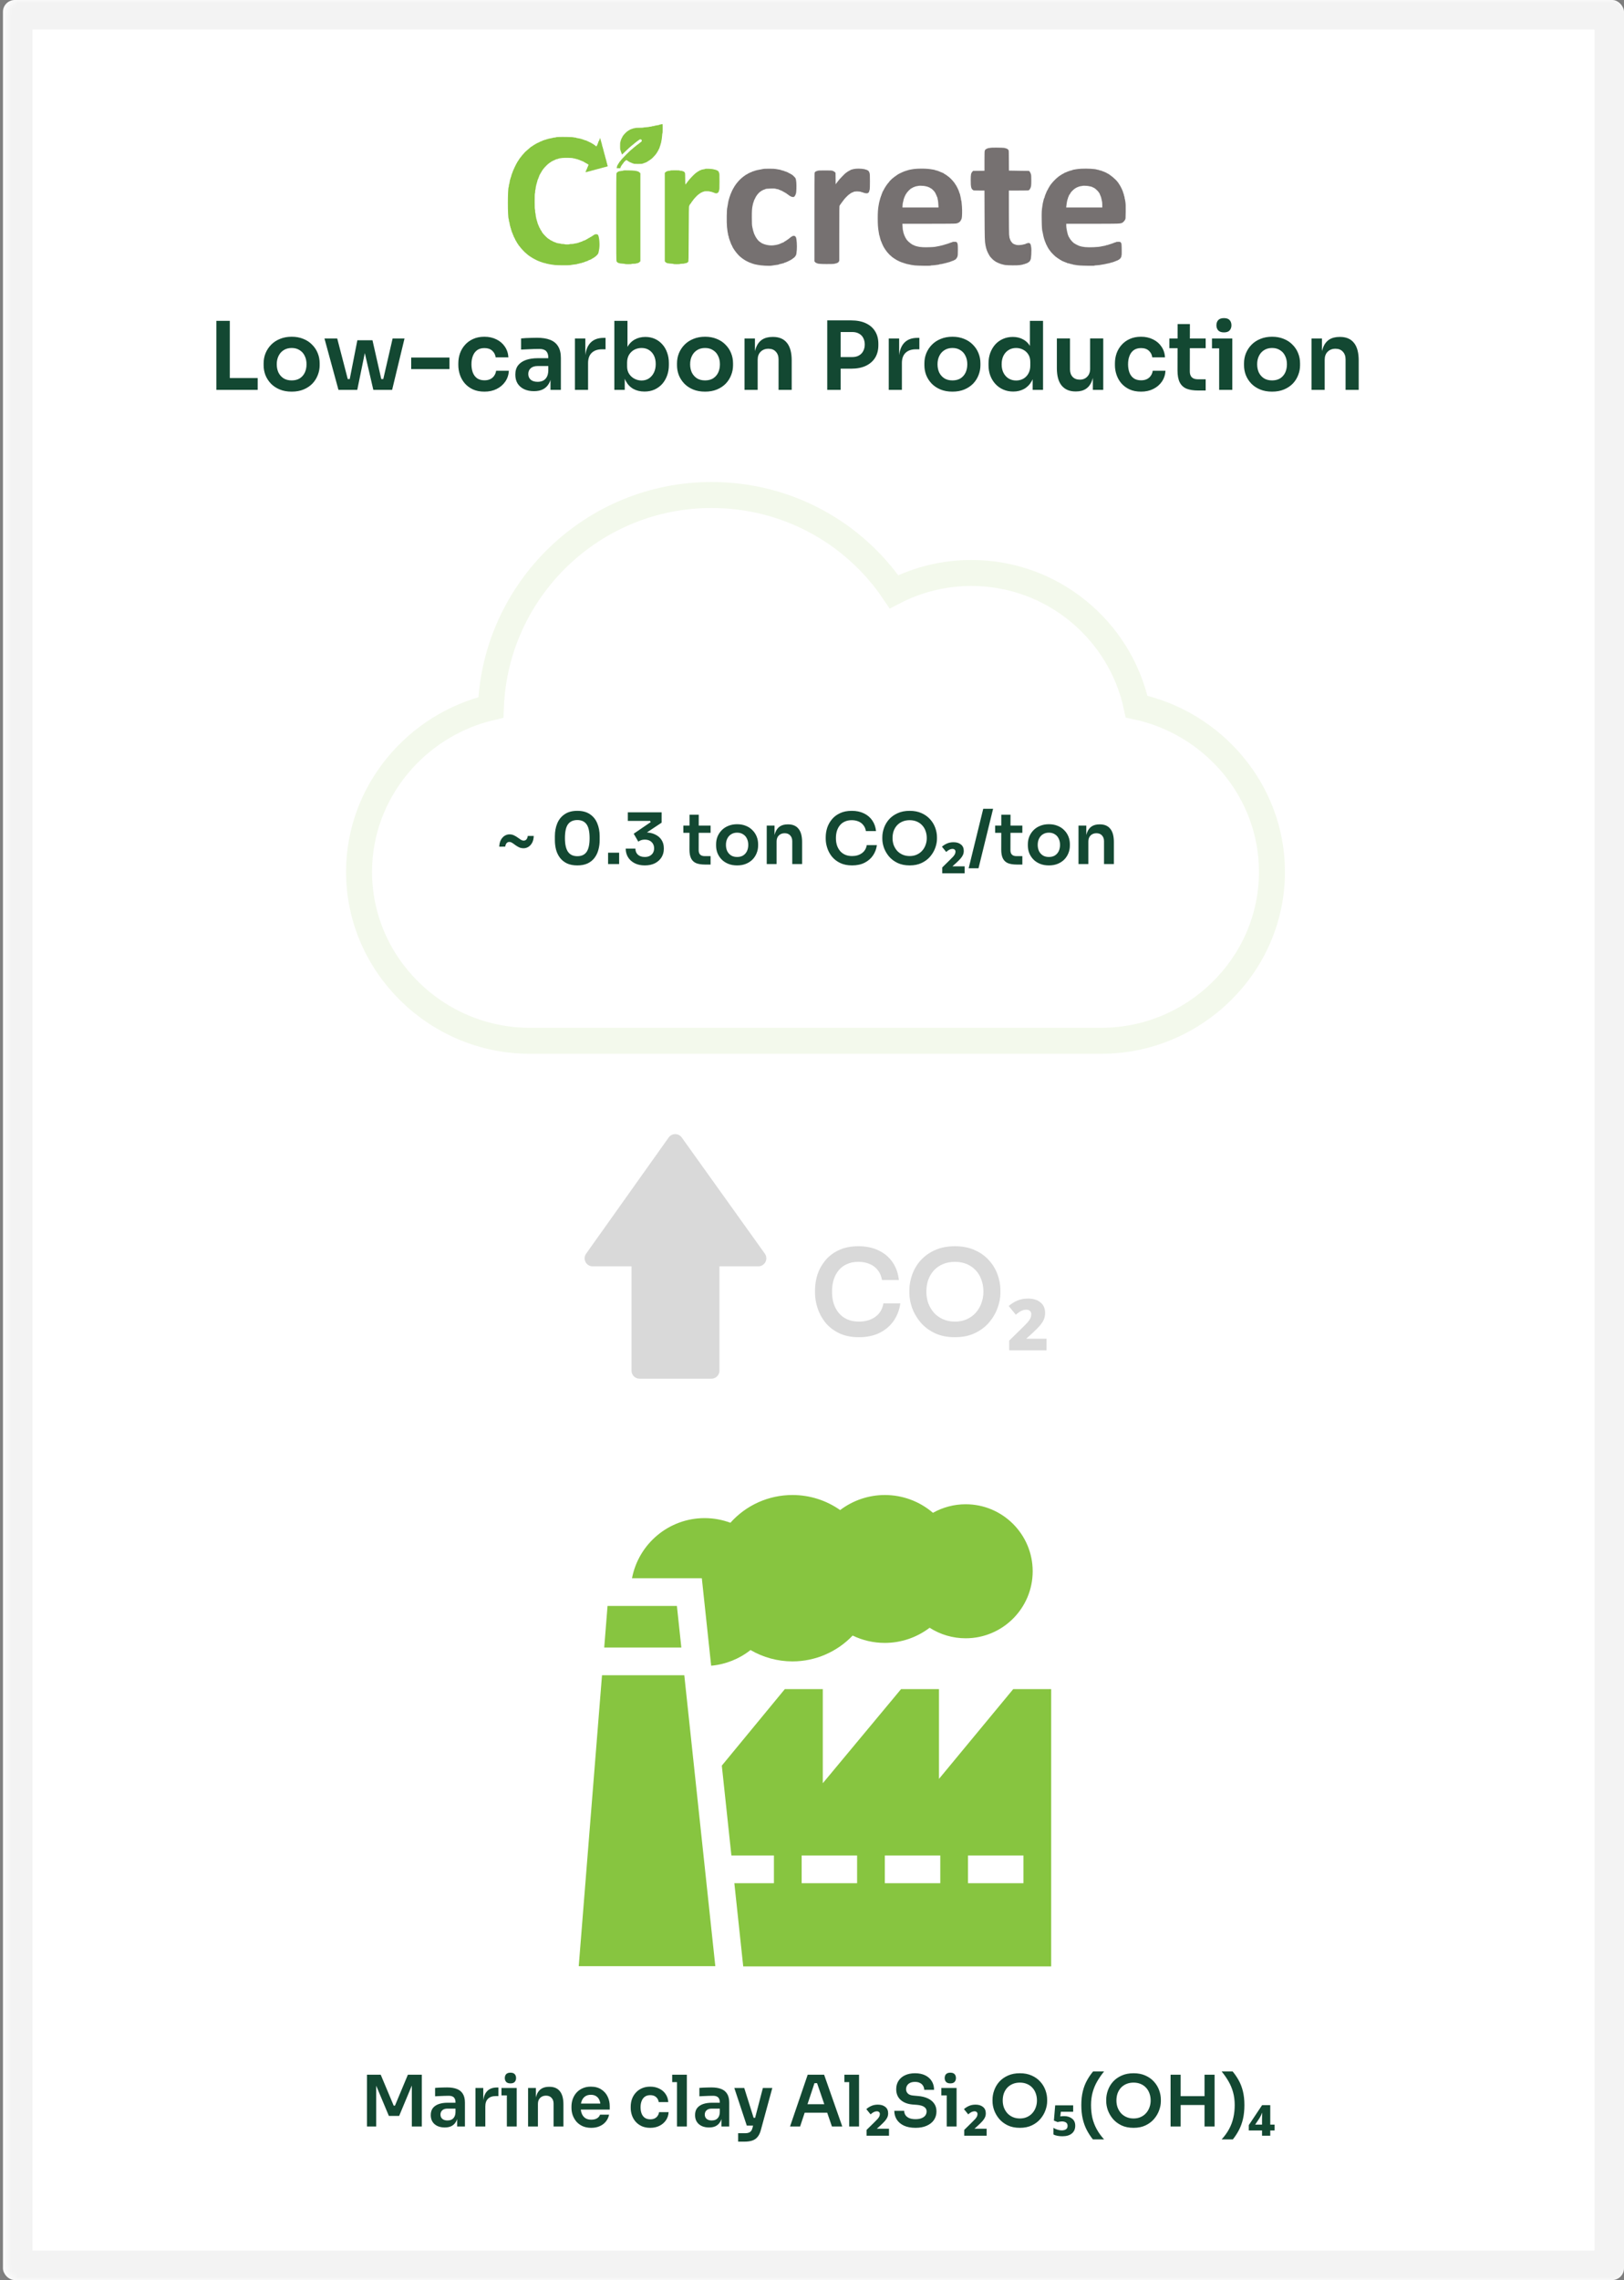 <svg width="275" height="386" viewBox="0 0 275 386" fill="none" xmlns="http://www.w3.org/2000/svg">
<rect x="0" y="0" width="275" height="386" fill="#808080" stroke="none"/>
<mask id="path-1-inside-1_182_1301" fill="white">
<rect x="0.5" width="274.5" height="386" rx="2"/>
</mask>
<rect x="0.5" width="274.5" height="386" rx="2" fill="white"/>
<rect x="0.5" width="274.5" height="386" rx="2" stroke="black" stroke-opacity="0.05" stroke-width="10" mask="url(#path-1-inside-1_182_1301)"/>
<path d="M36.643 66V54.32H38.915V66H36.643ZM38.595 66V64H43.635V66H38.595ZM49.393 66.304C48.625 66.304 47.948 66.181 47.361 65.936C46.775 65.691 46.279 65.36 45.873 64.944C45.468 64.517 45.158 64.037 44.945 63.504C44.742 62.971 44.641 62.416 44.641 61.84V61.504C44.641 60.907 44.748 60.341 44.961 59.808C45.185 59.264 45.5 58.784 45.905 58.368C46.321 57.941 46.822 57.611 47.409 57.376C47.996 57.131 48.657 57.008 49.393 57.008C50.129 57.008 50.791 57.131 51.377 57.376C51.964 57.611 52.46 57.941 52.865 58.368C53.281 58.784 53.596 59.264 53.809 59.808C54.023 60.341 54.129 60.907 54.129 61.504V61.84C54.129 62.416 54.023 62.971 53.809 63.504C53.606 64.037 53.303 64.517 52.897 64.944C52.492 65.36 51.996 65.691 51.409 65.936C50.822 66.181 50.151 66.304 49.393 66.304ZM49.393 64.4C49.937 64.4 50.396 64.283 50.769 64.048C51.142 63.803 51.425 63.477 51.617 63.072C51.809 62.656 51.905 62.187 51.905 61.664C51.905 61.131 51.804 60.661 51.601 60.256C51.409 59.84 51.121 59.515 50.737 59.28C50.364 59.035 49.916 58.912 49.393 58.912C48.87 58.912 48.417 59.035 48.033 59.28C47.66 59.515 47.372 59.84 47.169 60.256C46.967 60.661 46.865 61.131 46.865 61.664C46.865 62.187 46.961 62.656 47.153 63.072C47.356 63.477 47.644 63.803 48.017 64.048C48.391 64.283 48.849 64.4 49.393 64.4ZM58.865 66L60.513 57.6H63.073L64.977 66H63.217L61.281 57.648H62.209L60.497 66H58.865ZM58.209 66L58.193 64.176H59.969V66H58.209ZM57.313 66L54.945 57.312H57.105L59.361 66H57.313ZM63.777 66V64.176H65.553L65.537 66H63.777ZM64.481 66L66.481 57.312H68.497L66.401 66H64.481ZM69.629 62.48V60.528H76.109V62.48H69.629ZM82.042 66.304C81.284 66.304 80.629 66.176 80.074 65.92C79.53 65.664 79.071 65.323 78.698 64.896C78.335 64.469 78.063 63.989 77.882 63.456C77.701 62.923 77.61 62.379 77.61 61.824V61.52C77.61 60.933 77.701 60.373 77.882 59.84C78.074 59.296 78.356 58.816 78.73 58.4C79.103 57.973 79.562 57.637 80.106 57.392C80.66 57.136 81.3 57.008 82.026 57.008C82.783 57.008 83.46 57.157 84.058 57.456C84.655 57.744 85.13 58.149 85.482 58.672C85.844 59.195 86.047 59.803 86.09 60.496H83.93C83.876 60.048 83.684 59.675 83.354 59.376C83.034 59.077 82.591 58.928 82.026 58.928C81.535 58.928 81.124 59.045 80.794 59.28C80.474 59.515 80.234 59.84 80.074 60.256C79.914 60.661 79.834 61.131 79.834 61.664C79.834 62.176 79.909 62.64 80.058 63.056C80.218 63.472 80.458 63.797 80.778 64.032C81.109 64.267 81.53 64.384 82.042 64.384C82.426 64.384 82.757 64.315 83.034 64.176C83.311 64.037 83.53 63.845 83.69 63.6C83.861 63.355 83.967 63.077 84.01 62.768H86.17C86.127 63.472 85.919 64.091 85.546 64.624C85.183 65.147 84.698 65.557 84.09 65.856C83.493 66.155 82.81 66.304 82.042 66.304ZM93.216 66V63.424H92.847V60.56C92.847 60.059 92.725 59.685 92.48 59.44C92.234 59.195 91.856 59.072 91.344 59.072C91.077 59.072 90.757 59.077 90.383 59.088C90.01 59.099 89.632 59.115 89.248 59.136C88.874 59.147 88.538 59.163 88.24 59.184V57.296C88.485 57.275 88.762 57.253 89.072 57.232C89.381 57.211 89.695 57.2 90.016 57.2C90.346 57.189 90.656 57.184 90.944 57.184C91.84 57.184 92.581 57.301 93.168 57.536C93.765 57.771 94.213 58.139 94.511 58.64C94.821 59.141 94.975 59.797 94.975 60.608V66H93.216ZM90.415 66.224C89.786 66.224 89.231 66.112 88.751 65.888C88.282 65.664 87.914 65.344 87.647 64.928C87.391 64.512 87.263 64.011 87.263 63.424C87.263 62.784 87.418 62.261 87.728 61.856C88.047 61.451 88.49 61.147 89.055 60.944C89.632 60.741 90.303 60.64 91.072 60.64H93.088V61.968H91.04C90.528 61.968 90.133 62.096 89.856 62.352C89.589 62.597 89.456 62.917 89.456 63.312C89.456 63.707 89.589 64.027 89.856 64.272C90.133 64.517 90.528 64.64 91.04 64.64C91.349 64.64 91.632 64.587 91.888 64.48C92.154 64.363 92.373 64.171 92.543 63.904C92.725 63.627 92.826 63.253 92.847 62.784L93.391 63.408C93.338 64.016 93.189 64.528 92.944 64.944C92.709 65.36 92.378 65.68 91.951 65.904C91.535 66.117 91.023 66.224 90.415 66.224ZM97.358 66V57.312H99.118V60.992H99.07C99.07 59.744 99.336 58.8 99.87 58.16C100.403 57.52 101.187 57.2 102.222 57.2H102.542V59.136H101.934C101.187 59.136 100.606 59.339 100.19 59.744C99.784 60.139 99.582 60.715 99.582 61.472V66H97.358ZM109.134 66.288C108.419 66.288 107.79 66.139 107.246 65.84C106.702 65.531 106.275 65.083 105.966 64.496C105.656 63.909 105.486 63.2 105.454 62.368H105.79V66H104.03V54.32H106.254V60.16L105.662 61.072C105.704 60.176 105.88 59.429 106.19 58.832C106.51 58.235 106.936 57.787 107.47 57.488C108.003 57.189 108.606 57.04 109.278 57.04C109.875 57.04 110.419 57.152 110.91 57.376C111.4 57.6 111.822 57.915 112.174 58.32C112.526 58.715 112.792 59.179 112.974 59.712C113.166 60.245 113.262 60.827 113.262 61.456V61.792C113.262 62.421 113.166 63.008 112.974 63.552C112.782 64.096 112.504 64.576 112.142 64.992C111.779 65.397 111.342 65.717 110.83 65.952C110.328 66.176 109.763 66.288 109.134 66.288ZM108.638 64.416C109.118 64.416 109.534 64.299 109.886 64.064C110.248 63.819 110.531 63.488 110.734 63.072C110.936 62.656 111.038 62.176 111.038 61.632C111.038 61.077 110.936 60.597 110.734 60.192C110.531 59.787 110.248 59.472 109.886 59.248C109.534 59.024 109.118 58.912 108.638 58.912C108.2 58.912 107.795 59.008 107.422 59.2C107.059 59.392 106.76 59.675 106.526 60.048C106.302 60.421 106.19 60.869 106.19 61.392V62.032C106.19 62.533 106.307 62.96 106.542 63.312C106.776 63.664 107.08 63.936 107.454 64.128C107.827 64.32 108.222 64.416 108.638 64.416ZM119.393 66.304C118.625 66.304 117.948 66.181 117.361 65.936C116.774 65.691 116.278 65.36 115.873 64.944C115.468 64.517 115.158 64.037 114.945 63.504C114.742 62.971 114.641 62.416 114.641 61.84V61.504C114.641 60.907 114.748 60.341 114.961 59.808C115.185 59.264 115.5 58.784 115.905 58.368C116.321 57.941 116.822 57.611 117.409 57.376C117.996 57.131 118.657 57.008 119.393 57.008C120.129 57.008 120.79 57.131 121.377 57.376C121.964 57.611 122.46 57.941 122.865 58.368C123.281 58.784 123.596 59.264 123.809 59.808C124.022 60.341 124.129 60.907 124.129 61.504V61.84C124.129 62.416 124.022 62.971 123.809 63.504C123.606 64.037 123.302 64.517 122.897 64.944C122.492 65.36 121.996 65.691 121.409 65.936C120.822 66.181 120.15 66.304 119.393 66.304ZM119.393 64.4C119.937 64.4 120.396 64.283 120.769 64.048C121.142 63.803 121.425 63.477 121.617 63.072C121.809 62.656 121.905 62.187 121.905 61.664C121.905 61.131 121.804 60.661 121.601 60.256C121.409 59.84 121.121 59.515 120.737 59.28C120.364 59.035 119.916 58.912 119.393 58.912C118.87 58.912 118.417 59.035 118.033 59.28C117.66 59.515 117.372 59.84 117.169 60.256C116.966 60.661 116.865 61.131 116.865 61.664C116.865 62.187 116.961 62.656 117.153 63.072C117.356 63.477 117.644 63.803 118.017 64.048C118.39 64.283 118.849 64.4 119.393 64.4ZM126.077 66V57.312H127.837V61.04H127.677C127.677 60.155 127.794 59.419 128.029 58.832C128.263 58.235 128.61 57.787 129.069 57.488C129.538 57.189 130.119 57.04 130.813 57.04H130.909C131.943 57.04 132.727 57.376 133.26 58.048C133.794 58.709 134.061 59.701 134.061 61.024V66H131.837V60.832C131.837 60.299 131.682 59.867 131.373 59.536C131.074 59.205 130.658 59.04 130.125 59.04C129.581 59.04 129.138 59.211 128.797 59.552C128.466 59.883 128.301 60.331 128.301 60.896V66H126.077ZM142.033 62.416V60.448H144.305C144.763 60.448 145.147 60.357 145.457 60.176C145.777 59.995 146.017 59.744 146.177 59.424C146.347 59.104 146.433 58.736 146.433 58.32C146.433 57.904 146.347 57.536 146.177 57.216C146.017 56.896 145.777 56.651 145.457 56.48C145.147 56.299 144.763 56.208 144.305 56.208H142.033V54.24H144.113C145.094 54.24 145.926 54.4 146.609 54.72C147.302 55.04 147.83 55.499 148.193 56.096C148.555 56.683 148.737 57.381 148.737 58.192V58.448C148.737 59.259 148.555 59.963 148.193 60.56C147.83 61.147 147.302 61.605 146.609 61.936C145.926 62.256 145.094 62.416 144.113 62.416H142.033ZM140.081 66V54.24H142.353V66H140.081ZM150.498 66V57.312H152.258V60.992H152.21C152.21 59.744 152.477 58.8 153.01 58.16C153.544 57.52 154.328 57.2 155.362 57.2H155.682V59.136H155.074C154.328 59.136 153.746 59.339 153.33 59.744C152.925 60.139 152.722 60.715 152.722 61.472V66H150.498ZM161.284 66.304C160.516 66.304 159.838 66.181 159.252 65.936C158.665 65.691 158.169 65.36 157.764 64.944C157.358 64.517 157.049 64.037 156.836 63.504C156.633 62.971 156.532 62.416 156.532 61.84V61.504C156.532 60.907 156.638 60.341 156.852 59.808C157.076 59.264 157.39 58.784 157.796 58.368C158.212 57.941 158.713 57.611 159.3 57.376C159.886 57.131 160.548 57.008 161.284 57.008C162.02 57.008 162.681 57.131 163.268 57.376C163.854 57.611 164.35 57.941 164.756 58.368C165.172 58.784 165.486 59.264 165.7 59.808C165.913 60.341 166.02 60.907 166.02 61.504V61.84C166.02 62.416 165.913 62.971 165.7 63.504C165.497 64.037 165.193 64.517 164.788 64.944C164.382 65.36 163.886 65.691 163.3 65.936C162.713 66.181 162.041 66.304 161.284 66.304ZM161.284 64.4C161.828 64.4 162.286 64.283 162.66 64.048C163.033 63.803 163.316 63.477 163.508 63.072C163.7 62.656 163.796 62.187 163.796 61.664C163.796 61.131 163.694 60.661 163.492 60.256C163.3 59.84 163.012 59.515 162.628 59.28C162.254 59.035 161.806 58.912 161.284 58.912C160.761 58.912 160.308 59.035 159.924 59.28C159.55 59.515 159.262 59.84 159.06 60.256C158.857 60.661 158.756 61.131 158.756 61.664C158.756 62.187 158.852 62.656 159.044 63.072C159.246 63.477 159.534 63.803 159.908 64.048C160.281 64.283 160.74 64.4 161.284 64.4ZM171.567 66.288C170.959 66.288 170.399 66.176 169.887 65.952C169.375 65.728 168.932 65.413 168.559 65.008C168.186 64.603 167.898 64.133 167.695 63.6C167.492 63.056 167.391 62.469 167.391 61.84V61.504C167.391 60.885 167.487 60.304 167.679 59.76C167.882 59.216 168.159 58.741 168.511 58.336C168.874 57.931 169.306 57.616 169.807 57.392C170.319 57.157 170.884 57.04 171.503 57.04C172.186 57.04 172.783 57.189 173.295 57.488C173.818 57.776 174.234 58.213 174.543 58.8C174.852 59.387 175.023 60.123 175.055 61.008L174.399 60.24V54.32H176.623V66H174.863V62.304H175.247C175.215 63.189 175.034 63.931 174.703 64.528C174.372 65.115 173.935 65.557 173.391 65.856C172.858 66.144 172.25 66.288 171.567 66.288ZM172.063 64.416C172.5 64.416 172.9 64.32 173.263 64.128C173.626 63.925 173.914 63.637 174.127 63.264C174.351 62.88 174.463 62.432 174.463 61.92V61.28C174.463 60.768 174.351 60.341 174.127 60C173.903 59.648 173.61 59.381 173.247 59.2C172.884 59.008 172.49 58.912 172.063 58.912C171.583 58.912 171.156 59.029 170.783 59.264C170.42 59.488 170.132 59.808 169.919 60.224C169.716 60.64 169.615 61.125 169.615 61.68C169.615 62.235 169.722 62.72 169.935 63.136C170.148 63.541 170.436 63.856 170.799 64.08C171.172 64.304 171.594 64.416 172.063 64.416ZM182.115 66.272C181.112 66.272 180.333 65.941 179.779 65.28C179.235 64.619 178.963 63.637 178.963 62.336V57.296H181.187V62.528C181.187 63.061 181.336 63.488 181.635 63.808C181.933 64.117 182.339 64.272 182.851 64.272C183.363 64.272 183.779 64.107 184.099 63.776C184.429 63.445 184.595 62.997 184.595 62.432V57.296H186.819V66H185.059V62.304H185.235C185.235 63.179 185.123 63.909 184.899 64.496C184.675 65.083 184.339 65.525 183.891 65.824C183.443 66.123 182.883 66.272 182.211 66.272H182.115ZM193.229 66.304C192.472 66.304 191.816 66.176 191.261 65.92C190.717 65.664 190.259 65.323 189.885 64.896C189.523 64.469 189.251 63.989 189.069 63.456C188.888 62.923 188.797 62.379 188.797 61.824V61.52C188.797 60.933 188.888 60.373 189.069 59.84C189.261 59.296 189.544 58.816 189.917 58.4C190.291 57.973 190.749 57.637 191.293 57.392C191.848 57.136 192.488 57.008 193.213 57.008C193.971 57.008 194.648 57.157 195.245 57.456C195.843 57.744 196.317 58.149 196.669 58.672C197.032 59.195 197.235 59.803 197.277 60.496H195.117C195.064 60.048 194.872 59.675 194.541 59.376C194.221 59.077 193.779 58.928 193.213 58.928C192.723 58.928 192.312 59.045 191.981 59.28C191.661 59.515 191.421 59.84 191.261 60.256C191.101 60.661 191.021 61.131 191.021 61.664C191.021 62.176 191.096 62.64 191.245 63.056C191.405 63.472 191.645 63.797 191.965 64.032C192.296 64.267 192.717 64.384 193.229 64.384C193.613 64.384 193.944 64.315 194.221 64.176C194.499 64.037 194.717 63.845 194.877 63.6C195.048 63.355 195.155 63.077 195.197 62.768H197.357C197.315 63.472 197.107 64.091 196.733 64.624C196.371 65.147 195.885 65.557 195.277 65.856C194.68 66.155 193.997 66.304 193.229 66.304ZM202.915 66.112C202.115 66.112 201.454 66.011 200.931 65.808C200.419 65.595 200.035 65.243 199.779 64.752C199.523 64.251 199.395 63.579 199.395 62.736L199.411 54.864H201.491L201.475 62.88C201.475 63.307 201.587 63.637 201.811 63.872C202.046 64.096 202.376 64.208 202.803 64.208H204.163V66.112H202.915ZM198.019 58.944V57.312H204.163V58.944H198.019ZM206.446 66V57.312H208.67V66H206.446ZM205.23 58.976V57.312H208.67V58.976H205.23ZM207.262 56.272C206.824 56.272 206.499 56.16 206.286 55.936C206.083 55.701 205.982 55.413 205.982 55.072C205.982 54.709 206.083 54.416 206.286 54.192C206.499 53.968 206.824 53.856 207.262 53.856C207.699 53.856 208.019 53.968 208.222 54.192C208.424 54.416 208.526 54.709 208.526 55.072C208.526 55.413 208.424 55.701 208.222 55.936C208.019 56.16 207.699 56.272 207.262 56.272ZM215.409 66.304C214.641 66.304 213.963 66.181 213.377 65.936C212.79 65.691 212.294 65.36 211.889 64.944C211.483 64.517 211.174 64.037 210.961 63.504C210.758 62.971 210.657 62.416 210.657 61.84V61.504C210.657 60.907 210.763 60.341 210.977 59.808C211.201 59.264 211.515 58.784 211.921 58.368C212.337 57.941 212.838 57.611 213.425 57.376C214.011 57.131 214.673 57.008 215.409 57.008C216.145 57.008 216.806 57.131 217.393 57.376C217.979 57.611 218.475 57.941 218.881 58.368C219.297 58.784 219.611 59.264 219.825 59.808C220.038 60.341 220.145 60.907 220.145 61.504V61.84C220.145 62.416 220.038 62.971 219.825 63.504C219.622 64.037 219.318 64.517 218.913 64.944C218.507 65.36 218.011 65.691 217.425 65.936C216.838 66.181 216.166 66.304 215.409 66.304ZM215.409 64.4C215.953 64.4 216.411 64.283 216.785 64.048C217.158 63.803 217.441 63.477 217.633 63.072C217.825 62.656 217.921 62.187 217.921 61.664C217.921 61.131 217.819 60.661 217.617 60.256C217.425 59.84 217.137 59.515 216.753 59.28C216.379 59.035 215.931 58.912 215.409 58.912C214.886 58.912 214.433 59.035 214.049 59.28C213.675 59.515 213.387 59.84 213.185 60.256C212.982 60.661 212.881 61.131 212.881 61.664C212.881 62.187 212.977 62.656 213.169 63.072C213.371 63.477 213.659 63.803 214.033 64.048C214.406 64.283 214.865 64.4 215.409 64.4ZM222.092 66V57.312H223.852V61.04H223.692C223.692 60.155 223.809 59.419 224.044 58.832C224.279 58.235 224.625 57.787 225.084 57.488C225.553 57.189 226.135 57.04 226.828 57.04H226.924C227.959 57.04 228.743 57.376 229.276 58.048C229.809 58.709 230.076 59.701 230.076 61.024V66H227.852V60.832C227.852 60.299 227.697 59.867 227.388 59.536C227.089 59.205 226.673 59.04 226.14 59.04C225.596 59.04 225.153 59.211 224.812 59.552C224.481 59.883 224.316 60.331 224.316 60.896V66H222.092Z" fill="#134832"/>
<path d="M62.142 360V351.24H64.471L66.666 356.472H66.882L69.067 351.24H71.43V360H69.739V352.524L69.954 352.548L67.591 358.212H65.85L63.474 352.548L63.703 352.524V360H62.142ZM77.408 360V358.068H77.132V355.92C77.132 355.544 77.04 355.264 76.856 355.08C76.672 354.896 76.388 354.804 76.004 354.804C75.804 354.804 75.564 354.808 75.284 354.816C75.004 354.824 74.72 354.836 74.432 354.852C74.152 354.86 73.9 354.872 73.676 354.888V353.472C73.86 353.456 74.068 353.44 74.3 353.424C74.532 353.408 74.768 353.4 75.008 353.4C75.256 353.392 75.488 353.388 75.704 353.388C76.376 353.388 76.932 353.476 77.372 353.652C77.82 353.828 78.156 354.104 78.38 354.48C78.612 354.856 78.728 355.348 78.728 355.956V360H77.408ZM75.308 360.168C74.836 360.168 74.42 360.084 74.06 359.916C73.708 359.748 73.432 359.508 73.232 359.196C73.04 358.884 72.944 358.508 72.944 358.068C72.944 357.588 73.06 357.196 73.292 356.892C73.532 356.588 73.864 356.36 74.288 356.208C74.72 356.056 75.224 355.98 75.8 355.98H77.312V356.976H75.776C75.392 356.976 75.096 357.072 74.888 357.264C74.688 357.448 74.588 357.688 74.588 357.984C74.588 358.28 74.688 358.52 74.888 358.704C75.096 358.888 75.392 358.98 75.776 358.98C76.008 358.98 76.22 358.94 76.412 358.86C76.612 358.772 76.776 358.628 76.904 358.428C77.04 358.22 77.116 357.94 77.132 357.588L77.54 358.056C77.5 358.512 77.388 358.896 77.204 359.208C77.028 359.52 76.78 359.76 76.46 359.928C76.148 360.088 75.764 360.168 75.308 360.168ZM80.514 360V353.484H81.834V356.244H81.798C81.798 355.308 81.998 354.6 82.398 354.12C82.798 353.64 83.386 353.4 84.162 353.4H84.402V354.852H83.946C83.386 354.852 82.95 355.004 82.638 355.308C82.334 355.604 82.182 356.036 82.182 356.604V360H80.514ZM85.83 360V353.484H87.498V360H85.83ZM84.918 354.732V353.484H87.498V354.732H84.918ZM86.442 352.704C86.114 352.704 85.87 352.62 85.71 352.452C85.558 352.276 85.482 352.06 85.482 351.804C85.482 351.532 85.558 351.312 85.71 351.144C85.87 350.976 86.114 350.892 86.442 350.892C86.77 350.892 87.01 350.976 87.162 351.144C87.314 351.312 87.39 351.532 87.39 351.804C87.39 352.06 87.314 352.276 87.162 352.452C87.01 352.62 86.77 352.704 86.442 352.704ZM89.421 360V353.484H90.741V356.28H90.621C90.621 355.616 90.709 355.064 90.885 354.624C91.061 354.176 91.321 353.84 91.665 353.616C92.017 353.392 92.453 353.28 92.973 353.28H93.045C93.821 353.28 94.409 353.532 94.809 354.036C95.209 354.532 95.409 355.276 95.409 356.268V360H93.741V356.124C93.741 355.724 93.625 355.4 93.393 355.152C93.169 354.904 92.857 354.78 92.457 354.78C92.049 354.78 91.717 354.908 91.461 355.164C91.213 355.412 91.089 355.748 91.089 356.172V360H89.421ZM100.118 360.228C99.558 360.228 99.066 360.132 98.642 359.94C98.226 359.748 97.878 359.492 97.598 359.172C97.326 358.844 97.118 358.48 96.974 358.08C96.838 357.68 96.77 357.272 96.77 356.856V356.628C96.77 356.196 96.838 355.78 96.974 355.38C97.118 354.972 97.326 354.612 97.598 354.3C97.878 353.98 98.222 353.728 98.63 353.544C99.038 353.352 99.51 353.256 100.046 353.256C100.75 353.256 101.338 353.412 101.81 353.724C102.29 354.028 102.65 354.432 102.89 354.936C103.13 355.432 103.25 355.968 103.25 356.544V357.144H97.478V356.124H102.206L101.69 356.628C101.69 356.212 101.63 355.856 101.51 355.56C101.39 355.264 101.206 355.036 100.958 354.876C100.718 354.716 100.414 354.636 100.046 354.636C99.678 354.636 99.366 354.72 99.11 354.888C98.854 355.056 98.658 355.3 98.522 355.62C98.394 355.932 98.33 356.308 98.33 356.748C98.33 357.156 98.394 357.52 98.522 357.84C98.65 358.152 98.846 358.4 99.11 358.584C99.374 358.76 99.71 358.848 100.118 358.848C100.526 358.848 100.858 358.768 101.114 358.608C101.37 358.44 101.534 358.236 101.606 357.996H103.142C103.046 358.444 102.862 358.836 102.59 359.172C102.318 359.508 101.97 359.768 101.546 359.952C101.13 360.136 100.654 360.228 100.118 360.228ZM110.125 360.228C109.557 360.228 109.065 360.132 108.649 359.94C108.241 359.748 107.897 359.492 107.617 359.172C107.345 358.852 107.141 358.492 107.005 358.092C106.869 357.692 106.801 357.284 106.801 356.868V356.64C106.801 356.2 106.869 355.78 107.005 355.38C107.149 354.972 107.361 354.612 107.641 354.3C107.921 353.98 108.265 353.728 108.673 353.544C109.089 353.352 109.569 353.256 110.113 353.256C110.681 353.256 111.189 353.368 111.637 353.592C112.085 353.808 112.441 354.112 112.705 354.504C112.977 354.896 113.129 355.352 113.161 355.872H111.541C111.501 355.536 111.357 355.256 111.109 355.032C110.869 354.808 110.537 354.696 110.113 354.696C109.745 354.696 109.437 354.784 109.189 354.96C108.949 355.136 108.769 355.38 108.649 355.692C108.529 355.996 108.469 356.348 108.469 356.748C108.469 357.132 108.525 357.48 108.637 357.792C108.757 358.104 108.937 358.348 109.177 358.524C109.425 358.7 109.741 358.788 110.125 358.788C110.413 358.788 110.661 358.736 110.869 358.632C111.077 358.528 111.241 358.384 111.361 358.2C111.489 358.016 111.569 357.808 111.601 357.576H113.221C113.189 358.104 113.033 358.568 112.753 358.968C112.481 359.36 112.117 359.668 111.661 359.892C111.213 360.116 110.701 360.228 110.125 360.228ZM114.641 360V351.24H116.309V360H114.641ZM113.825 352.488V351.24H116.309V352.488H113.825ZM122.162 360V358.068H121.886V355.92C121.886 355.544 121.794 355.264 121.61 355.08C121.426 354.896 121.142 354.804 120.758 354.804C120.558 354.804 120.318 354.808 120.038 354.816C119.758 354.824 119.474 354.836 119.186 354.852C118.906 354.86 118.654 354.872 118.43 354.888V353.472C118.614 353.456 118.822 353.44 119.054 353.424C119.286 353.408 119.522 353.4 119.762 353.4C120.01 353.392 120.242 353.388 120.458 353.388C121.13 353.388 121.686 353.476 122.126 353.652C122.574 353.828 122.91 354.104 123.134 354.48C123.366 354.856 123.482 355.348 123.482 355.956V360H122.162ZM120.062 360.168C119.59 360.168 119.174 360.084 118.814 359.916C118.462 359.748 118.186 359.508 117.986 359.196C117.794 358.884 117.698 358.508 117.698 358.068C117.698 357.588 117.814 357.196 118.046 356.892C118.286 356.588 118.618 356.36 119.042 356.208C119.474 356.056 119.978 355.98 120.554 355.98H122.066V356.976H120.53C120.146 356.976 119.85 357.072 119.642 357.264C119.442 357.448 119.342 357.688 119.342 357.984C119.342 358.28 119.442 358.52 119.642 358.704C119.85 358.888 120.146 358.98 120.53 358.98C120.762 358.98 120.974 358.94 121.166 358.86C121.366 358.772 121.53 358.628 121.658 358.428C121.794 358.22 121.87 357.94 121.886 357.588L122.294 358.056C122.254 358.512 122.142 358.896 121.958 359.208C121.782 359.52 121.534 359.76 121.214 359.928C120.902 360.088 120.518 360.168 120.062 360.168ZM124.994 362.568V361.14H126.218C126.45 361.14 126.642 361.108 126.794 361.044C126.954 360.988 127.086 360.892 127.19 360.756C127.294 360.628 127.374 360.448 127.43 360.216L129.182 353.484H130.778L128.846 360.576C128.718 361.064 128.538 361.452 128.306 361.74C128.074 362.036 127.774 362.248 127.406 362.376C127.046 362.504 126.598 362.568 126.062 362.568H124.994ZM127.022 359.856V358.536H128.414V359.856H127.022ZM126.458 359.856L124.346 353.484H126.026L128.03 359.856H126.458ZM133.782 360L136.77 351.24H139.554L142.626 360H140.874L138.27 352.404L138.882 352.668H137.382L138.006 352.404L135.486 360H133.782ZM135.87 357.672L136.41 356.232H139.962L140.49 357.672H135.87ZM143.798 360V351.24H145.466V360H143.798ZM142.982 352.488V351.24H145.466V352.488H142.982ZM150.538 361.56H146.746V360.576L148.054 359.292C148.294 359.06 148.482 358.868 148.618 358.716C148.754 358.556 148.85 358.412 148.906 358.284C148.962 358.156 148.99 358.024 148.99 357.888C148.99 357.744 148.942 357.632 148.846 357.552C148.758 357.472 148.634 357.432 148.474 357.432C148.322 357.432 148.158 357.472 147.982 357.552C147.814 357.632 147.626 357.764 147.418 357.948L146.698 357.06C146.954 356.836 147.238 356.656 147.55 356.52C147.87 356.376 148.242 356.304 148.666 356.304C149.186 356.304 149.602 356.432 149.914 356.688C150.234 356.936 150.394 357.296 150.394 357.768C150.394 358.008 150.35 358.232 150.262 358.44C150.174 358.64 150.034 358.852 149.842 359.076C149.65 359.292 149.398 359.544 149.086 359.832L148.474 360.384H150.538V361.56ZM155.037 360.228C154.261 360.228 153.605 360.104 153.069 359.856C152.541 359.608 152.137 359.268 151.857 358.836C151.577 358.396 151.437 357.9 151.437 357.348H153.105C153.105 357.58 153.169 357.808 153.297 358.032C153.425 358.248 153.629 358.424 153.909 358.56C154.197 358.696 154.573 358.764 155.037 358.764C155.453 358.764 155.801 358.704 156.081 358.584C156.361 358.464 156.569 358.308 156.705 358.116C156.841 357.916 156.909 357.692 156.909 357.444C156.909 357.132 156.777 356.884 156.513 356.7C156.249 356.508 155.841 356.388 155.289 356.34L154.521 356.28C153.681 356.208 153.009 355.948 152.505 355.5C152.009 355.044 151.761 354.444 151.761 353.7C151.761 353.14 151.893 352.66 152.157 352.26C152.421 351.852 152.789 351.54 153.261 351.324C153.741 351.1 154.301 350.988 154.941 350.988C155.605 350.988 156.177 351.104 156.657 351.336C157.137 351.568 157.509 351.896 157.773 352.32C158.037 352.736 158.169 353.228 158.169 353.796H156.501C156.501 353.556 156.441 353.336 156.321 353.136C156.209 352.928 156.037 352.764 155.805 352.644C155.581 352.516 155.293 352.452 154.941 352.452C154.605 352.452 154.325 352.508 154.101 352.62C153.877 352.732 153.709 352.884 153.597 353.076C153.485 353.268 153.429 353.476 153.429 353.7C153.429 353.972 153.529 354.212 153.729 354.42C153.929 354.62 154.245 354.736 154.677 354.768L155.445 354.84C156.069 354.888 156.617 355.02 157.089 355.236C157.561 355.452 157.925 355.744 158.181 356.112C158.445 356.48 158.577 356.924 158.577 357.444C158.577 357.996 158.433 358.484 158.145 358.908C157.857 359.324 157.445 359.648 156.909 359.88C156.381 360.112 155.757 360.228 155.037 360.228ZM160.315 360V353.484H161.983V360H160.315ZM159.403 354.732V353.484H161.983V354.732H159.403ZM160.927 352.704C160.599 352.704 160.355 352.62 160.195 352.452C160.043 352.276 159.967 352.06 159.967 351.804C159.967 351.532 160.043 351.312 160.195 351.144C160.355 350.976 160.599 350.892 160.927 350.892C161.255 350.892 161.495 350.976 161.647 351.144C161.799 351.312 161.875 351.532 161.875 351.804C161.875 352.06 161.799 352.276 161.647 352.452C161.495 352.62 161.255 352.704 160.927 352.704ZM167.073 361.56H163.281V360.576L164.589 359.292C164.829 359.06 165.017 358.868 165.153 358.716C165.289 358.556 165.385 358.412 165.441 358.284C165.497 358.156 165.525 358.024 165.525 357.888C165.525 357.744 165.477 357.632 165.381 357.552C165.293 357.472 165.169 357.432 165.009 357.432C164.857 357.432 164.693 357.472 164.517 357.552C164.349 357.632 164.161 357.764 163.953 357.948L163.233 357.06C163.489 356.836 163.773 356.656 164.085 356.52C164.405 356.376 164.777 356.304 165.201 356.304C165.721 356.304 166.137 356.432 166.449 356.688C166.769 356.936 166.929 357.296 166.929 357.768C166.929 358.008 166.885 358.232 166.797 358.44C166.709 358.64 166.569 358.852 166.377 359.076C166.185 359.292 165.933 359.544 165.621 359.832L165.009 360.384H167.073V361.56ZM172.7 360.228C171.908 360.228 171.22 360.088 170.636 359.808C170.06 359.528 169.58 359.164 169.196 358.716C168.82 358.26 168.536 357.772 168.344 357.252C168.16 356.724 168.068 356.216 168.068 355.728V355.464C168.068 354.928 168.164 354.396 168.356 353.868C168.548 353.332 168.836 352.848 169.22 352.416C169.612 351.984 170.096 351.64 170.672 351.384C171.248 351.12 171.924 350.988 172.7 350.988C173.468 350.988 174.14 351.12 174.716 351.384C175.292 351.64 175.772 351.984 176.156 352.416C176.548 352.848 176.84 353.332 177.032 353.868C177.224 354.396 177.32 354.928 177.32 355.464V355.728C177.32 356.216 177.224 356.724 177.032 357.252C176.848 357.772 176.564 358.26 176.18 358.716C175.804 359.164 175.324 359.528 174.74 359.808C174.164 360.088 173.484 360.228 172.7 360.228ZM172.7 358.644C173.148 358.644 173.548 358.564 173.9 358.404C174.26 358.244 174.564 358.024 174.812 357.744C175.068 357.456 175.26 357.132 175.388 356.772C175.524 356.404 175.592 356.016 175.592 355.608C175.592 355.168 175.524 354.764 175.388 354.396C175.26 354.028 175.068 353.708 174.812 353.436C174.564 353.164 174.26 352.952 173.9 352.8C173.54 352.648 173.14 352.572 172.7 352.572C172.252 352.572 171.848 352.648 171.488 352.8C171.128 352.952 170.82 353.164 170.564 353.436C170.316 353.708 170.124 354.028 169.988 354.396C169.86 354.764 169.796 355.168 169.796 355.608C169.796 356.016 169.86 356.404 169.988 356.772C170.124 357.132 170.316 357.456 170.564 357.744C170.82 358.024 171.128 358.244 171.488 358.404C171.848 358.564 172.252 358.644 172.7 358.644ZM181.727 356.424V357.504H179.639L179.543 358.296C179.631 358.28 179.731 358.268 179.843 358.26C179.955 358.252 180.079 358.248 180.215 358.248C180.735 358.248 181.175 358.388 181.535 358.668C181.895 358.94 182.075 359.34 182.075 359.868C182.075 360.428 181.887 360.864 181.511 361.176C181.143 361.496 180.603 361.656 179.891 361.656C179.619 361.656 179.347 361.632 179.075 361.584C178.803 361.536 178.571 361.46 178.379 361.356V360.228C178.571 360.356 178.799 360.46 179.063 360.54C179.327 360.62 179.563 360.66 179.771 360.66C180.075 360.66 180.319 360.6 180.503 360.48C180.687 360.36 180.779 360.164 180.779 359.892C180.779 359.644 180.695 359.46 180.527 359.34C180.359 359.212 180.115 359.148 179.795 359.148C179.699 359.148 179.583 359.16 179.447 359.184C179.311 359.2 179.195 359.224 179.099 359.256L178.463 359.004L178.679 356.424H181.727ZM185.062 362.184C184.67 361.696 184.326 361.168 184.03 360.6C183.734 360.032 183.506 359.404 183.346 358.716C183.186 358.02 183.106 357.24 183.106 356.376C183.106 355.504 183.19 354.728 183.358 354.048C183.526 353.36 183.762 352.744 184.066 352.2C184.37 351.648 184.714 351.144 185.098 350.688H186.958C186.526 351.216 186.142 351.768 185.806 352.344C185.47 352.92 185.21 353.54 185.026 354.204C184.842 354.868 184.75 355.592 184.75 356.376C184.75 357.152 184.826 357.876 184.978 358.548C185.138 359.22 185.382 359.856 185.71 360.456C186.038 361.056 186.454 361.632 186.958 362.184H185.062ZM191.954 360.228C191.162 360.228 190.474 360.088 189.89 359.808C189.314 359.528 188.834 359.164 188.45 358.716C188.074 358.26 187.79 357.772 187.598 357.252C187.414 356.724 187.322 356.216 187.322 355.728V355.464C187.322 354.928 187.418 354.396 187.61 353.868C187.802 353.332 188.09 352.848 188.474 352.416C188.866 351.984 189.35 351.64 189.926 351.384C190.502 351.12 191.178 350.988 191.954 350.988C192.722 350.988 193.394 351.12 193.97 351.384C194.546 351.64 195.026 351.984 195.41 352.416C195.802 352.848 196.094 353.332 196.286 353.868C196.478 354.396 196.574 354.928 196.574 355.464V355.728C196.574 356.216 196.478 356.724 196.286 357.252C196.102 357.772 195.818 358.26 195.434 358.716C195.058 359.164 194.578 359.528 193.994 359.808C193.418 360.088 192.738 360.228 191.954 360.228ZM191.954 358.644C192.402 358.644 192.802 358.564 193.154 358.404C193.514 358.244 193.818 358.024 194.066 357.744C194.322 357.456 194.514 357.132 194.642 356.772C194.778 356.404 194.846 356.016 194.846 355.608C194.846 355.168 194.778 354.764 194.642 354.396C194.514 354.028 194.322 353.708 194.066 353.436C193.818 353.164 193.514 352.952 193.154 352.8C192.794 352.648 192.394 352.572 191.954 352.572C191.506 352.572 191.102 352.648 190.742 352.8C190.382 352.952 190.074 353.164 189.818 353.436C189.57 353.708 189.378 354.028 189.242 354.396C189.114 354.764 189.05 355.168 189.05 355.608C189.05 356.016 189.114 356.404 189.242 356.772C189.378 357.132 189.57 357.456 189.818 357.744C190.074 358.024 190.382 358.244 190.742 358.404C191.102 358.564 191.506 358.644 191.954 358.644ZM203.969 360V351.24H205.673V360H203.969ZM198.221 360V351.24H199.925V360H198.221ZM199.613 356.364V354.864H204.281V356.364H199.613ZM208.766 362.184H206.87C207.374 361.632 207.79 361.056 208.118 360.456C208.446 359.856 208.686 359.22 208.838 358.548C208.998 357.876 209.078 357.152 209.078 356.376C209.078 355.592 208.986 354.868 208.802 354.204C208.618 353.54 208.358 352.92 208.022 352.344C207.686 351.768 207.302 351.216 206.87 350.688H208.73C209.114 351.144 209.458 351.648 209.762 352.2C210.066 352.744 210.302 353.36 210.47 354.048C210.638 354.728 210.722 355.504 210.722 356.376C210.722 357.24 210.642 358.02 210.482 358.716C210.322 359.404 210.094 360.032 209.798 360.6C209.502 361.168 209.158 361.696 208.766 362.184ZM215.831 360.672H215.099V361.56H213.707V360.672H211.463V359.772L213.719 356.388H215.099V359.688H215.831V360.672ZM213.707 358.728C213.707 358.568 213.711 358.396 213.719 358.212C213.727 358.028 213.735 357.84 213.743 357.648C213.703 357.752 213.635 357.904 213.539 358.104C213.443 358.304 213.359 358.46 213.287 358.572L212.543 359.688H213.707V358.728Z" fill="#134832"/>
<path d="M215.387 147.6C215.387 133.839 205.371 122.377 192.467 119.626C189.71 106.713 178.222 97 164.493 97C159.87 97 155.398 98.103 151.385 100.182C144.532 90.034 133.103 83.8 120.493 83.8C100.351 83.8 83.879 99.802 83.121 119.762C70.511 122.734 60.8 134.056 60.8 147.6C60.8 163.404 73.952 176.2 89.693 176.2H186.493C202.235 176.2 215.387 163.404 215.387 147.6Z" stroke="#87C540" stroke-opacity="0.1" stroke-width="4.4"/>
<path d="M88.666 143.604C88.378 143.604 88.122 143.552 87.898 143.448C87.674 143.336 87.466 143.212 87.274 143.076C87.09 142.932 86.914 142.808 86.746 142.704C86.578 142.592 86.406 142.536 86.23 142.536C86.07 142.536 85.93 142.596 85.81 142.716C85.69 142.836 85.602 143.04 85.546 143.328L84.538 143.34C84.562 142.868 84.658 142.48 84.826 142.176C85.002 141.864 85.218 141.632 85.474 141.48C85.73 141.328 85.994 141.252 86.266 141.252C86.554 141.252 86.81 141.308 87.034 141.42C87.258 141.524 87.462 141.644 87.646 141.78C87.838 141.916 88.018 142.04 88.186 142.152C88.354 142.256 88.522 142.308 88.69 142.308C88.858 142.308 89.002 142.248 89.122 142.128C89.242 142.008 89.326 141.804 89.374 141.516H90.382C90.366 141.996 90.27 142.392 90.094 142.704C89.918 143.008 89.702 143.236 89.446 143.388C89.198 143.532 88.938 143.604 88.666 143.604ZM97.764 146.508C97.076 146.508 96.492 146.396 96.012 146.172C95.532 145.94 95.14 145.628 94.836 145.236C94.532 144.836 94.308 144.38 94.164 143.868C94.028 143.348 93.96 142.804 93.96 142.236V141.564C93.96 140.756 94.096 140.028 94.368 139.38C94.64 138.732 95.056 138.22 95.616 137.844C96.176 137.46 96.892 137.268 97.764 137.268C98.628 137.268 99.34 137.46 99.9 137.844C100.46 138.22 100.872 138.732 101.136 139.38C101.408 140.028 101.544 140.756 101.544 141.564V142.236C101.544 142.804 101.472 143.348 101.328 143.868C101.192 144.38 100.972 144.836 100.668 145.236C100.372 145.628 99.984 145.94 99.504 146.172C99.024 146.396 98.444 146.508 97.764 146.508ZM97.764 144.948C98.476 144.948 99 144.704 99.336 144.216C99.672 143.72 99.84 142.952 99.84 141.912C99.84 140.808 99.668 140.02 99.324 139.548C98.98 139.068 98.46 138.828 97.764 138.828C97.06 138.828 96.532 139.068 96.18 139.548C95.836 140.02 95.664 140.8 95.664 141.888C95.664 142.936 95.836 143.708 96.18 144.204C96.524 144.7 97.052 144.948 97.764 144.948ZM102.97 146.28V144.36H104.842V146.28H102.97ZM109.181 146.508C108.509 146.508 107.929 146.38 107.441 146.124C106.961 145.868 106.593 145.528 106.337 145.104C106.081 144.672 105.953 144.192 105.953 143.664H107.597C107.597 144.088 107.737 144.432 108.017 144.696C108.305 144.952 108.693 145.08 109.181 145.08C109.509 145.08 109.789 145.02 110.021 144.9C110.261 144.772 110.445 144.6 110.573 144.384C110.701 144.16 110.765 143.904 110.765 143.616C110.765 143.184 110.625 142.832 110.345 142.56C110.065 142.28 109.681 142.14 109.193 142.14C108.953 142.14 108.741 142.172 108.557 142.236C108.381 142.3 108.225 142.384 108.089 142.488L107.309 141.144L110.189 139.176L110.081 138.972H106.313V137.52H112.037V139.272L109.073 141.24L108.149 141.072C108.301 141.024 108.465 140.988 108.641 140.964C108.817 140.932 109.009 140.916 109.217 140.916C109.881 140.916 110.449 141.032 110.921 141.264C111.401 141.488 111.769 141.8 112.025 142.2C112.281 142.6 112.409 143.06 112.409 143.58V143.736C112.409 144.24 112.281 144.704 112.025 145.128C111.769 145.544 111.401 145.88 110.921 146.136C110.441 146.384 109.861 146.508 109.181 146.508ZM119.39 146.364C118.79 146.364 118.294 146.288 117.902 146.136C117.518 145.976 117.23 145.712 117.038 145.344C116.846 144.968 116.75 144.464 116.75 143.832L116.762 137.928H118.322L118.31 143.94C118.31 144.26 118.394 144.508 118.562 144.684C118.738 144.852 118.986 144.936 119.306 144.936H120.326V146.364H119.39ZM115.718 140.988V139.764H120.326V140.988H115.718ZM124.823 146.508C124.247 146.508 123.739 146.416 123.299 146.232C122.859 146.048 122.487 145.8 122.183 145.488C121.879 145.168 121.647 144.808 121.487 144.408C121.335 144.008 121.259 143.592 121.259 143.16V142.908C121.259 142.46 121.339 142.036 121.499 141.636C121.667 141.228 121.903 140.868 122.207 140.556C122.519 140.236 122.895 139.988 123.335 139.812C123.775 139.628 124.271 139.536 124.823 139.536C125.375 139.536 125.871 139.628 126.311 139.812C126.751 139.988 127.123 140.236 127.427 140.556C127.739 140.868 127.975 141.228 128.135 141.636C128.295 142.036 128.375 142.46 128.375 142.908V143.16C128.375 143.592 128.295 144.008 128.135 144.408C127.983 144.808 127.755 145.168 127.451 145.488C127.147 145.8 126.775 146.048 126.335 146.232C125.895 146.416 125.391 146.508 124.823 146.508ZM124.823 145.08C125.231 145.08 125.575 144.992 125.855 144.816C126.135 144.632 126.347 144.388 126.491 144.084C126.635 143.772 126.707 143.42 126.707 143.028C126.707 142.628 126.631 142.276 126.479 141.972C126.335 141.66 126.119 141.416 125.831 141.24C125.551 141.056 125.215 140.964 124.823 140.964C124.431 140.964 124.091 141.056 123.803 141.24C123.523 141.416 123.307 141.66 123.155 141.972C123.003 142.276 122.927 142.628 122.927 143.028C122.927 143.42 122.999 143.772 123.143 144.084C123.295 144.388 123.511 144.632 123.791 144.816C124.071 144.992 124.415 145.08 124.823 145.08ZM129.836 146.28V139.764H131.156V142.56H131.036C131.036 141.896 131.124 141.344 131.3 140.904C131.476 140.456 131.736 140.12 132.08 139.896C132.432 139.672 132.868 139.56 133.388 139.56H133.46C134.236 139.56 134.824 139.812 135.224 140.316C135.624 140.812 135.824 141.556 135.824 142.548V146.28H134.156V142.404C134.156 142.004 134.04 141.68 133.808 141.432C133.584 141.184 133.272 141.06 132.872 141.06C132.464 141.06 132.132 141.188 131.876 141.444C131.628 141.692 131.504 142.028 131.504 142.452V146.28H129.836ZM144.287 146.508C143.495 146.508 142.815 146.368 142.247 146.088C141.679 145.808 141.215 145.444 140.855 144.996C140.503 144.548 140.243 144.06 140.075 143.532C139.907 143.004 139.823 142.496 139.823 142.008V141.744C139.823 141.2 139.907 140.664 140.075 140.136C140.251 139.608 140.519 139.128 140.879 138.696C141.239 138.264 141.695 137.92 142.247 137.664C142.807 137.4 143.467 137.268 144.227 137.268C145.019 137.268 145.707 137.412 146.291 137.7C146.883 137.98 147.355 138.38 147.707 138.9C148.059 139.412 148.271 140.012 148.343 140.7H146.627C146.563 140.3 146.419 139.964 146.195 139.692C145.979 139.412 145.703 139.204 145.367 139.068C145.031 138.924 144.651 138.852 144.227 138.852C143.795 138.852 143.411 138.928 143.075 139.08C142.739 139.224 142.459 139.432 142.235 139.704C142.011 139.976 141.839 140.296 141.719 140.664C141.607 141.032 141.551 141.44 141.551 141.888C141.551 142.32 141.607 142.72 141.719 143.088C141.839 143.456 142.015 143.78 142.247 144.06C142.479 144.332 142.763 144.544 143.099 144.696C143.443 144.848 143.839 144.924 144.287 144.924C144.943 144.924 145.495 144.764 145.943 144.444C146.399 144.116 146.675 143.66 146.771 143.076H148.487C148.407 143.7 148.195 144.272 147.851 144.792C147.507 145.312 147.035 145.728 146.435 146.04C145.835 146.352 145.119 146.508 144.287 146.508ZM154.041 146.508C153.249 146.508 152.561 146.368 151.977 146.088C151.401 145.808 150.921 145.444 150.537 144.996C150.161 144.54 149.877 144.052 149.685 143.532C149.501 143.004 149.409 142.496 149.409 142.008V141.744C149.409 141.208 149.505 140.676 149.697 140.148C149.889 139.612 150.177 139.128 150.561 138.696C150.953 138.264 151.437 137.92 152.013 137.664C152.589 137.4 153.265 137.268 154.041 137.268C154.809 137.268 155.481 137.4 156.057 137.664C156.633 137.92 157.113 138.264 157.497 138.696C157.889 139.128 158.181 139.612 158.373 140.148C158.565 140.676 158.661 141.208 158.661 141.744V142.008C158.661 142.496 158.565 143.004 158.373 143.532C158.189 144.052 157.905 144.54 157.521 144.996C157.145 145.444 156.665 145.808 156.081 146.088C155.505 146.368 154.825 146.508 154.041 146.508ZM154.041 144.924C154.489 144.924 154.889 144.844 155.241 144.684C155.601 144.524 155.905 144.304 156.153 144.024C156.409 143.736 156.601 143.412 156.729 143.052C156.865 142.684 156.933 142.296 156.933 141.888C156.933 141.448 156.865 141.044 156.729 140.676C156.601 140.308 156.409 139.988 156.153 139.716C155.905 139.444 155.601 139.232 155.241 139.08C154.881 138.928 154.481 138.852 154.041 138.852C153.593 138.852 153.189 138.928 152.829 139.08C152.469 139.232 152.161 139.444 151.905 139.716C151.657 139.988 151.465 140.308 151.329 140.676C151.201 141.044 151.137 141.448 151.137 141.888C151.137 142.296 151.201 142.684 151.329 143.052C151.465 143.412 151.657 143.736 151.905 144.024C152.161 144.304 152.469 144.524 152.829 144.684C153.189 144.844 153.593 144.924 154.041 144.924ZM163.344 147.84H159.552V146.856L160.86 145.572C161.1 145.34 161.288 145.148 161.424 144.996C161.56 144.836 161.656 144.692 161.712 144.564C161.768 144.436 161.796 144.304 161.796 144.168C161.796 144.024 161.748 143.912 161.652 143.832C161.564 143.752 161.44 143.712 161.28 143.712C161.128 143.712 160.964 143.752 160.788 143.832C160.62 143.912 160.432 144.044 160.224 144.228L159.504 143.34C159.76 143.116 160.044 142.936 160.356 142.8C160.676 142.656 161.048 142.584 161.472 142.584C161.992 142.584 162.408 142.712 162.72 142.968C163.04 143.216 163.2 143.576 163.2 144.048C163.2 144.288 163.156 144.512 163.068 144.72C162.98 144.92 162.84 145.132 162.648 145.356C162.456 145.572 162.204 145.824 161.892 146.112L161.28 146.664H163.344V147.84ZM164.026 147L166.498 136.92H168.166L165.694 147H164.026ZM172.183 146.364C171.583 146.364 171.087 146.288 170.695 146.136C170.311 145.976 170.023 145.712 169.831 145.344C169.639 144.968 169.543 144.464 169.543 143.832L169.555 137.928H171.115L171.103 143.94C171.103 144.26 171.187 144.508 171.355 144.684C171.531 144.852 171.779 144.936 172.099 144.936H173.119V146.364H172.183ZM168.511 140.988V139.764H173.119V140.988H168.511ZM177.616 146.508C177.04 146.508 176.532 146.416 176.092 146.232C175.652 146.048 175.28 145.8 174.976 145.488C174.672 145.168 174.44 144.808 174.28 144.408C174.128 144.008 174.052 143.592 174.052 143.16V142.908C174.052 142.46 174.132 142.036 174.292 141.636C174.46 141.228 174.696 140.868 175 140.556C175.312 140.236 175.688 139.988 176.128 139.812C176.568 139.628 177.064 139.536 177.616 139.536C178.168 139.536 178.664 139.628 179.104 139.812C179.544 139.988 179.916 140.236 180.22 140.556C180.532 140.868 180.768 141.228 180.928 141.636C181.088 142.036 181.168 142.46 181.168 142.908V143.16C181.168 143.592 181.088 144.008 180.928 144.408C180.776 144.808 180.548 145.168 180.244 145.488C179.94 145.8 179.568 146.048 179.128 146.232C178.688 146.416 178.184 146.508 177.616 146.508ZM177.616 145.08C178.024 145.08 178.368 144.992 178.648 144.816C178.928 144.632 179.14 144.388 179.284 144.084C179.428 143.772 179.5 143.42 179.5 143.028C179.5 142.628 179.424 142.276 179.272 141.972C179.128 141.66 178.912 141.416 178.624 141.24C178.344 141.056 178.008 140.964 177.616 140.964C177.224 140.964 176.884 141.056 176.596 141.24C176.316 141.416 176.1 141.66 175.948 141.972C175.796 142.276 175.72 142.628 175.72 143.028C175.72 143.42 175.792 143.772 175.936 144.084C176.088 144.388 176.304 144.632 176.584 144.816C176.864 144.992 177.208 145.08 177.616 145.08ZM182.629 146.28V139.764H183.949V142.56H183.829C183.829 141.896 183.917 141.344 184.093 140.904C184.269 140.456 184.529 140.12 184.873 139.896C185.225 139.672 185.661 139.56 186.181 139.56H186.253C187.029 139.56 187.617 139.812 188.017 140.316C188.417 140.812 188.617 141.556 188.617 142.548V146.28H186.949V142.404C186.949 142.004 186.833 141.68 186.601 141.432C186.377 141.184 186.065 141.06 185.665 141.06C185.257 141.06 184.925 141.188 184.669 141.444C184.421 141.692 184.297 142.028 184.297 142.452V146.28H182.629Z" fill="#134832"/>
<path d="M145.45 226.38C144.13 226.38 142.997 226.147 142.05 225.68C141.104 225.213 140.33 224.607 139.73 223.86C139.144 223.113 138.71 222.3 138.43 221.42C138.15 220.54 138.01 219.693 138.01 218.88V218.44C138.01 217.533 138.15 216.64 138.43 215.76C138.724 214.88 139.17 214.08 139.77 213.36C140.37 212.64 141.13 212.067 142.05 211.64C142.984 211.2 144.084 210.98 145.35 210.98C146.67 210.98 147.817 211.22 148.79 211.7C149.777 212.167 150.564 212.833 151.15 213.7C151.737 214.553 152.09 215.553 152.21 216.7H149.35C149.244 216.033 149.004 215.473 148.63 215.02C148.27 214.553 147.81 214.207 147.25 213.98C146.69 213.74 146.057 213.62 145.35 213.62C144.63 213.62 143.99 213.747 143.43 214C142.87 214.24 142.404 214.587 142.03 215.04C141.657 215.493 141.37 216.027 141.17 216.64C140.984 217.253 140.89 217.933 140.89 218.68C140.89 219.4 140.984 220.067 141.17 220.68C141.37 221.293 141.664 221.833 142.05 222.3C142.437 222.753 142.91 223.107 143.47 223.36C144.044 223.613 144.704 223.74 145.45 223.74C146.544 223.74 147.464 223.473 148.21 222.94C148.97 222.393 149.43 221.633 149.59 220.66H152.45C152.317 221.7 151.964 222.653 151.39 223.52C150.817 224.387 150.03 225.08 149.03 225.6C148.03 226.12 146.837 226.38 145.45 226.38ZM161.707 226.38C160.387 226.38 159.24 226.147 158.267 225.68C157.307 225.213 156.507 224.607 155.867 223.86C155.24 223.1 154.767 222.287 154.447 221.42C154.14 220.54 153.987 219.693 153.987 218.88V218.44C153.987 217.547 154.147 216.66 154.467 215.78C154.787 214.887 155.267 214.08 155.907 213.36C156.56 212.64 157.367 212.067 158.327 211.64C159.287 211.2 160.414 210.98 161.707 210.98C162.987 210.98 164.107 211.2 165.067 211.64C166.027 212.067 166.827 212.64 167.467 213.36C168.12 214.08 168.607 214.887 168.927 215.78C169.247 216.66 169.407 217.547 169.407 218.44V218.88C169.407 219.693 169.247 220.54 168.927 221.42C168.62 222.287 168.147 223.1 167.507 223.86C166.88 224.607 166.08 225.213 165.107 225.68C164.147 226.147 163.014 226.38 161.707 226.38ZM161.707 223.74C162.454 223.74 163.12 223.607 163.707 223.34C164.307 223.073 164.814 222.707 165.227 222.24C165.654 221.76 165.974 221.22 166.187 220.62C166.414 220.007 166.527 219.36 166.527 218.68C166.527 217.947 166.414 217.273 166.187 216.66C165.974 216.047 165.654 215.513 165.227 215.06C164.814 214.607 164.307 214.253 163.707 214C163.107 213.747 162.44 213.62 161.707 213.62C160.96 213.62 160.287 213.747 159.687 214C159.087 214.253 158.574 214.607 158.147 215.06C157.734 215.513 157.414 216.047 157.187 216.66C156.974 217.273 156.867 217.947 156.867 218.68C156.867 219.36 156.974 220.007 157.187 220.62C157.414 221.22 157.734 221.76 158.147 222.24C158.574 222.707 159.087 223.073 159.687 223.34C160.287 223.607 160.96 223.74 161.707 223.74ZM177.212 228.6H170.892V226.96L173.072 224.82C173.472 224.433 173.785 224.113 174.012 223.86C174.238 223.593 174.398 223.353 174.492 223.14C174.585 222.927 174.632 222.707 174.632 222.48C174.632 222.24 174.552 222.053 174.392 221.92C174.245 221.787 174.038 221.72 173.772 221.72C173.518 221.72 173.245 221.787 172.952 221.92C172.672 222.053 172.358 222.273 172.012 222.58L170.812 221.1C171.238 220.727 171.712 220.427 172.232 220.2C172.765 219.96 173.385 219.84 174.092 219.84C174.958 219.84 175.652 220.053 176.172 220.48C176.705 220.893 176.972 221.493 176.972 222.28C176.972 222.68 176.898 223.053 176.752 223.4C176.605 223.733 176.372 224.087 176.052 224.46C175.732 224.82 175.312 225.24 174.792 225.72L173.772 226.64H177.212V228.6Z" fill="#D9D9D9"/>
<path d="M129.512 212.233L115.443 192.568C115.317 192.392 115.151 192.249 114.959 192.151C114.768 192.052 114.555 192 114.339 192H114.336C114.12 192 113.906 192.053 113.714 192.152C113.522 192.251 113.356 192.395 113.23 192.572L99.251 212.238C99.106 212.441 99.021 212.68 99.003 212.929C98.986 213.178 99.037 213.427 99.152 213.648C99.267 213.87 99.44 214.056 99.653 214.185C99.866 214.315 100.11 214.383 100.36 214.383H106.939L106.938 232.046C106.938 232.224 106.973 232.401 107.041 232.566C107.11 232.731 107.21 232.88 107.336 233.007C107.462 233.133 107.612 233.233 107.777 233.301C107.942 233.369 108.118 233.404 108.297 233.404L120.469 233.403C120.647 233.403 120.824 233.368 120.989 233.3C121.154 233.232 121.304 233.132 121.43 233.005C121.556 232.879 121.656 232.729 121.724 232.564C121.793 232.399 121.828 232.223 121.828 232.044V214.384H128.409C128.916 214.384 129.382 214.097 129.616 213.645C129.731 213.423 129.782 213.174 129.763 212.925C129.745 212.675 129.658 212.436 129.512 212.233Z" fill="#D9D9D9"/>
<g clip-path="url(#clip0_182_1301)">
<path d="M101.94 283.611L98 332.86H121.128L115.875 283.611H101.94Z" fill="#87C540"/>
<path d="M102.879 271.874L102.315 278.916H115.374L114.623 271.874H102.879Z" fill="#87C540"/>
<path d="M171.573 285.958L159.001 301.156V285.958H152.579L139.327 301.888V285.958H132.897L122.228 298.909L123.851 314.126H131.054V318.82H124.352L125.854 332.904H178V285.958H171.573ZM145.138 318.82H135.749V314.126H145.138V318.82ZM159.222 318.82H149.832V314.126H159.222V318.82ZM173.305 318.82H163.916V314.126H173.305V318.82Z" fill="#87C540"/>
<path d="M118.843 267.18L120.424 281.996C122.858 281.779 125.178 280.851 127.087 279.341C129.23 280.59 131.688 281.264 134.184 281.264C138.067 281.264 141.745 279.659 144.384 276.888C146.071 277.708 147.921 278.134 149.832 278.134C152.584 278.134 155.254 277.217 157.42 275.569C159.229 276.729 161.336 277.351 163.525 277.351C169.781 277.351 174.87 272.262 174.87 266.006C174.87 259.75 169.781 254.661 163.525 254.661C161.573 254.661 159.664 255.166 157.981 256.11C155.729 254.175 152.856 253.096 149.832 253.096C147.088 253.096 144.427 254.007 142.265 255.645C139.91 253.989 137.109 253.096 134.184 253.096C130.134 253.096 126.337 254.822 123.683 257.795C122.292 257.277 120.812 257.008 119.317 257.008C113.217 257.008 108.125 261.395 107.022 267.18H118.843Z" fill="#87C540"/>
</g>
<path fill-rule="evenodd" clip-rule="evenodd" d="M167.749 25.016C167.706 25.035 167.609 25.052 167.533 25.054C167.23 25.061 166.786 25.297 166.786 25.449C166.786 25.49 166.768 25.535 166.746 25.548C166.721 25.564 166.707 26.171 166.707 27.24V28.908L165.739 28.92L164.77 28.931L164.645 29.076C164.42 29.336 164.379 29.558 164.378 30.519C164.378 31.669 164.452 31.973 164.787 32.188C164.881 32.247 165.007 32.256 165.799 32.256H166.704L166.72 36.318C166.737 40.354 166.754 40.925 166.88 41.521C166.913 41.672 166.95 41.849 166.964 41.914C166.977 41.979 167.002 42.068 167.019 42.111C167.036 42.154 167.071 42.261 167.097 42.347C167.177 42.609 167.528 43.284 167.683 43.471C167.938 43.778 168.363 44.177 168.437 44.177C168.459 44.177 168.477 44.191 168.477 44.21C168.477 44.255 169.18 44.603 169.336 44.634C169.405 44.648 169.472 44.674 169.484 44.693C169.495 44.712 169.548 44.727 169.601 44.727C169.654 44.727 169.729 44.744 169.766 44.765C169.804 44.785 169.994 44.83 170.189 44.863C170.595 44.933 172.333 44.946 172.667 44.882C172.775 44.861 172.948 44.833 173.052 44.82C173.155 44.807 173.249 44.781 173.261 44.762C173.272 44.743 173.333 44.727 173.395 44.727C173.458 44.727 173.518 44.712 173.53 44.693C173.541 44.674 173.603 44.649 173.667 44.636C174.001 44.569 174.457 44.238 174.457 44.063C174.457 44.017 174.471 43.98 174.489 43.98C174.611 43.98 174.709 42.303 174.614 41.836C174.587 41.706 174.558 41.545 174.547 41.478C174.537 41.41 174.487 41.307 174.436 41.248C174.36 41.16 174.312 41.141 174.16 41.141C174.059 41.141 173.957 41.16 173.933 41.183C173.91 41.207 173.85 41.226 173.8 41.226C173.75 41.226 173.71 41.242 173.71 41.261C173.71 41.28 173.661 41.306 173.602 41.318C173.542 41.33 173.378 41.371 173.238 41.407C172.91 41.493 172.331 41.521 172.099 41.462C171.897 41.41 171.633 41.306 171.55 41.246C171.321 41.079 171.035 40.651 171.035 40.475C171.035 40.434 171.019 40.4 171 40.4C170.966 40.4 170.946 40.291 170.878 39.731C170.858 39.569 170.841 37.821 170.84 35.846L170.838 32.256H172.51C173.429 32.256 174.182 32.242 174.182 32.226C174.182 32.209 174.22 32.178 174.267 32.157C174.314 32.136 174.391 32.038 174.44 31.941C174.616 31.588 174.634 31.454 174.634 30.544C174.634 29.747 174.627 29.658 174.544 29.41C174.495 29.262 174.407 29.094 174.349 29.036L174.245 28.931L172.551 28.91C171.62 28.899 170.853 28.886 170.848 28.881C170.842 28.876 170.838 28.119 170.838 27.198C170.838 26.006 170.825 25.498 170.792 25.437C170.727 25.314 170.559 25.176 170.444 25.151C170.39 25.139 170.311 25.114 170.267 25.095C170.224 25.076 170.118 25.049 170.031 25.035C169.781 24.994 167.836 24.977 167.749 25.016ZM144.95 28.563C144.767 28.578 144.519 28.62 144.4 28.656C144.281 28.692 144.143 28.731 144.095 28.743C144.046 28.754 144.006 28.779 144.006 28.798C144.006 28.817 143.985 28.833 143.959 28.833C143.897 28.833 143.419 29.12 143.31 29.223C143.262 29.268 143.209 29.305 143.192 29.306C143.16 29.306 142.267 30.207 142.157 30.35C142.124 30.392 142.035 30.506 141.96 30.604C141.884 30.701 141.813 30.789 141.801 30.8C141.789 30.811 141.718 30.906 141.644 31.011L141.508 31.203L141.497 30.233L141.487 29.264L141.383 29.147C141.326 29.083 141.181 28.991 141.059 28.942C140.848 28.857 140.792 28.853 139.718 28.853C138.646 28.853 138.586 28.857 138.346 28.943C138.094 29.034 137.987 29.106 137.987 29.184C137.987 29.208 137.969 29.227 137.947 29.227C137.921 29.227 137.908 31.756 137.908 36.736V44.245L138.039 44.388C138.111 44.467 138.204 44.531 138.247 44.531C138.29 44.531 138.343 44.549 138.365 44.571C138.451 44.657 138.988 44.701 139.974 44.702C140.536 44.702 141.085 44.69 141.193 44.674C141.446 44.638 141.842 44.52 141.842 44.481C141.842 44.465 141.866 44.452 141.894 44.452C141.923 44.452 141.985 44.383 142.032 44.299L142.118 44.146V39.504C142.118 35.426 142.125 34.856 142.177 34.813C142.209 34.786 142.236 34.74 142.236 34.71C142.236 34.68 142.25 34.656 142.267 34.656C142.284 34.656 142.331 34.598 142.372 34.528C142.413 34.458 142.457 34.391 142.47 34.38C142.483 34.37 142.564 34.264 142.649 34.144C142.735 34.025 142.823 33.908 142.845 33.883C142.867 33.858 142.92 33.788 142.964 33.726C143.067 33.578 143.725 32.925 143.77 32.925C143.79 32.925 143.846 32.885 143.896 32.836C143.998 32.736 144.378 32.531 144.462 32.531C144.493 32.531 144.518 32.516 144.518 32.497C144.518 32.455 144.868 32.4 145.127 32.401C145.417 32.403 145.816 32.459 145.816 32.497C145.816 32.516 145.861 32.531 145.915 32.531C145.969 32.531 146.044 32.547 146.082 32.566C146.256 32.654 146.562 32.728 146.749 32.728C146.997 32.728 147.127 32.621 147.194 32.364C147.218 32.272 147.254 32.135 147.274 32.059C147.294 31.983 147.311 31.383 147.311 30.724C147.311 29.719 147.3 29.489 147.245 29.29C147.176 29.045 147.017 28.833 146.903 28.833C146.868 28.833 146.839 28.815 146.839 28.794C146.839 28.772 146.803 28.754 146.76 28.754C146.716 28.754 146.65 28.738 146.612 28.718C146.375 28.59 145.547 28.513 144.95 28.563ZM155.357 28.563C155.054 28.578 154.655 28.619 154.471 28.655C154.287 28.69 154.084 28.729 154.019 28.74C153.954 28.751 153.865 28.774 153.822 28.791C153.779 28.809 153.637 28.853 153.507 28.889C153.378 28.926 153.236 28.97 153.193 28.988C153.149 29.006 152.994 29.069 152.848 29.128C152.701 29.187 152.572 29.252 152.56 29.271C152.549 29.29 152.504 29.305 152.462 29.305C152.421 29.305 152.386 29.319 152.386 29.335C152.386 29.351 152.306 29.397 152.209 29.437C152.112 29.477 152.032 29.526 152.032 29.545C152.032 29.565 152.006 29.581 151.973 29.581C151.941 29.581 151.914 29.594 151.914 29.611C151.914 29.628 151.852 29.675 151.776 29.716C151.701 29.756 151.639 29.805 151.639 29.823C151.639 29.841 151.616 29.856 151.588 29.856C151.56 29.856 151.471 29.918 151.391 29.994C151.311 30.069 151.236 30.131 151.224 30.131C151.168 30.131 150.537 30.757 150.537 30.812C150.537 30.833 150.506 30.879 150.468 30.914C150.265 31.101 149.825 31.76 149.61 32.197C149.547 32.327 149.481 32.439 149.465 32.446C149.449 32.453 149.435 32.484 149.435 32.516C149.435 32.546 149.42 32.602 149.401 32.64C149.309 32.822 149.239 33.014 149.239 33.084C149.239 33.126 149.221 33.161 149.199 33.161C149.178 33.161 149.16 33.202 149.16 33.251C149.16 33.301 149.145 33.359 149.126 33.379C149.108 33.4 149.061 33.549 149.023 33.712C148.985 33.874 148.939 34.042 148.922 34.085C148.904 34.129 148.881 34.217 148.87 34.282C148.859 34.347 148.821 34.551 148.787 34.734C148.673 35.339 148.632 35.92 148.632 36.957C148.632 37.984 148.673 38.58 148.789 39.239C148.823 39.434 148.861 39.66 148.872 39.741C148.884 39.822 148.909 39.899 148.928 39.911C148.948 39.922 148.964 39.98 148.964 40.038C148.965 40.096 149.009 40.268 149.063 40.419C149.116 40.571 149.16 40.726 149.16 40.764C149.16 40.802 149.178 40.833 149.199 40.833C149.221 40.833 149.239 40.867 149.239 40.91C149.239 40.985 149.614 41.815 149.666 41.855C149.68 41.866 149.717 41.928 149.749 41.993C149.812 42.121 149.965 42.341 150.075 42.463C150.113 42.505 150.144 42.553 150.144 42.571C150.144 42.588 150.232 42.691 150.34 42.8C150.449 42.909 150.537 43.008 150.537 43.02C150.537 43.048 150.643 43.154 150.671 43.154C150.683 43.154 150.782 43.242 150.891 43.35C151 43.459 151.102 43.547 151.118 43.547C151.134 43.547 151.207 43.599 151.281 43.662C151.355 43.725 151.483 43.809 151.566 43.849C151.649 43.889 151.717 43.934 151.717 43.95C151.717 43.967 151.744 43.98 151.776 43.98C151.809 43.98 151.835 43.994 151.835 44.011C151.835 44.028 151.924 44.076 152.032 44.118C152.14 44.16 152.229 44.208 152.229 44.225C152.229 44.242 152.264 44.255 152.307 44.255C152.351 44.255 152.386 44.269 152.386 44.285C152.387 44.301 152.497 44.349 152.632 44.39C152.768 44.432 152.904 44.479 152.937 44.494C152.969 44.51 153.102 44.554 153.232 44.591C153.362 44.628 153.509 44.675 153.559 44.693C153.608 44.712 153.692 44.727 153.743 44.727C153.795 44.727 153.879 44.743 153.928 44.763C154.05 44.81 154.48 44.886 154.896 44.933C155.402 44.99 157.543 45.016 157.594 44.965C157.616 44.943 157.75 44.923 157.892 44.923C158.034 44.922 158.291 44.896 158.465 44.865C158.638 44.833 158.836 44.807 158.905 44.807C158.974 44.806 159.041 44.788 159.055 44.767C159.068 44.745 159.143 44.727 159.222 44.727C159.3 44.727 159.418 44.711 159.485 44.691C159.551 44.671 159.747 44.625 159.92 44.589C160.093 44.552 160.27 44.508 160.314 44.49C160.357 44.472 160.437 44.449 160.491 44.437C160.758 44.378 160.963 44.313 160.963 44.286C160.963 44.269 161.007 44.255 161.061 44.255C161.115 44.255 161.16 44.238 161.16 44.216C161.16 44.194 161.194 44.177 161.237 44.177C161.323 44.177 161.605 44.056 161.625 44.009C161.632 43.993 161.663 43.98 161.693 43.98C161.802 43.98 162.044 43.681 162.123 43.448C162.191 43.244 162.201 43.11 162.201 42.31C162.201 41.359 162.179 41.206 162.02 41.024C161.947 40.939 161.908 40.931 161.602 40.933C161.373 40.934 161.258 40.95 161.248 40.982C161.239 41.008 161.198 41.029 161.156 41.029C161.114 41.029 161.049 41.045 161.011 41.065C160.974 41.085 160.855 41.131 160.746 41.167C160.638 41.203 160.523 41.243 160.491 41.256C160.408 41.288 160.037 41.4 159.665 41.505C159.367 41.59 158.86 41.698 158.366 41.783C158.029 41.842 156.791 41.881 156.265 41.85C155.81 41.823 155.535 41.784 155.278 41.708C155.213 41.689 155.076 41.649 154.973 41.619C154.87 41.589 154.786 41.55 154.786 41.533C154.786 41.515 154.762 41.501 154.732 41.501C154.534 41.501 153.841 40.972 153.549 40.598C153.434 40.449 153.212 40.045 153.212 39.983C153.212 39.953 153.199 39.928 153.183 39.928C153.167 39.927 153.121 39.816 153.081 39.681C153.042 39.546 152.993 39.395 152.973 39.346C152.953 39.296 152.937 39.206 152.937 39.147C152.937 39.087 152.921 39.022 152.901 39.001C152.882 38.981 152.853 38.721 152.838 38.423L152.809 37.882H157.228C160.343 37.882 161.717 37.869 161.885 37.838C162.413 37.739 162.655 37.523 162.848 36.977C162.919 36.774 162.946 35.587 162.893 34.99C162.868 34.709 162.837 34.359 162.824 34.212C162.811 34.066 162.786 33.936 162.767 33.925C162.748 33.913 162.733 33.844 162.733 33.771C162.733 33.698 162.696 33.491 162.65 33.311C162.604 33.131 162.558 32.926 162.548 32.856C162.537 32.786 162.512 32.728 162.493 32.728C162.474 32.728 162.458 32.695 162.458 32.654C162.458 32.589 162.427 32.496 162.304 32.197C162.143 31.803 161.81 31.192 161.74 31.161C161.724 31.154 161.71 31.131 161.71 31.11C161.71 31.089 161.692 31.051 161.67 31.025C161.611 30.954 161.509 30.828 161.376 30.66C161.167 30.396 160.602 29.856 160.535 29.856C160.514 29.856 160.492 29.841 160.484 29.823C160.467 29.779 160.115 29.537 159.93 29.442C159.849 29.4 159.783 29.352 159.783 29.336C159.783 29.319 159.762 29.305 159.736 29.305C159.711 29.305 159.565 29.245 159.412 29.171C159.096 29.018 158.57 28.833 158.45 28.833C158.407 28.833 158.361 28.817 158.349 28.798C158.337 28.779 158.27 28.754 158.199 28.744C158.129 28.733 157.859 28.688 157.599 28.645C157.063 28.555 156.19 28.523 155.357 28.563ZM183.113 28.564C182.799 28.579 182.392 28.62 182.208 28.656C182.024 28.691 181.807 28.729 181.726 28.741C181.645 28.753 181.578 28.779 181.578 28.798C181.578 28.817 181.54 28.833 181.493 28.833C181.367 28.833 180.78 29.034 180.503 29.171C180.442 29.202 180.368 29.227 180.339 29.227C180.31 29.227 180.281 29.241 180.273 29.258C180.266 29.275 180.181 29.328 180.083 29.375C179.85 29.487 179.673 29.593 179.657 29.63C179.65 29.646 179.623 29.659 179.598 29.659C179.572 29.659 179.504 29.704 179.445 29.758C179.387 29.812 179.321 29.856 179.298 29.856C179.275 29.856 179.257 29.869 179.257 29.886C179.257 29.902 179.191 29.959 179.111 30.013C178.931 30.136 178.384 30.675 178.175 30.938C178.088 31.046 178.008 31.143 177.996 31.154C177.896 31.246 177.408 32.053 177.408 32.128C177.408 32.155 177.395 32.177 177.378 32.177C177.362 32.177 177.324 32.235 177.294 32.305C177.265 32.375 177.216 32.49 177.186 32.561C177.157 32.631 177.105 32.751 177.071 32.828C176.98 33.033 176.859 33.407 176.858 33.485C176.858 33.523 176.841 33.554 176.822 33.554C176.803 33.554 176.777 33.603 176.765 33.662C176.707 33.94 176.633 34.248 176.611 34.302C176.598 34.334 176.578 34.432 176.566 34.518C176.555 34.605 176.529 34.773 176.51 34.892C176.394 35.593 176.379 35.908 176.395 37.197C176.411 38.432 176.457 39.065 176.545 39.279C176.563 39.322 176.585 39.428 176.595 39.515C176.605 39.601 176.642 39.787 176.677 39.928C176.713 40.068 176.752 40.228 176.763 40.282C176.775 40.336 176.798 40.416 176.816 40.459C176.832 40.502 176.868 40.608 176.896 40.695C176.948 40.861 177.036 41.081 177.097 41.196C177.116 41.234 177.133 41.291 177.133 41.324C177.133 41.357 177.146 41.383 177.162 41.383C177.178 41.384 177.226 41.468 177.267 41.57C177.309 41.673 177.353 41.766 177.366 41.777C177.379 41.788 177.424 41.867 177.467 41.954C177.511 42.04 177.555 42.12 177.567 42.131C177.578 42.142 177.658 42.248 177.744 42.367C177.83 42.486 177.935 42.628 177.978 42.682C178.081 42.81 178.577 43.306 178.718 43.421C178.931 43.595 179.376 43.901 179.415 43.901C179.436 43.901 179.454 43.915 179.454 43.932C179.454 43.949 179.533 43.997 179.631 44.04C179.728 44.083 179.807 44.131 179.808 44.147C179.808 44.163 179.83 44.177 179.858 44.177C179.885 44.177 180.017 44.23 180.15 44.295C180.284 44.361 180.448 44.425 180.514 44.438C180.58 44.451 180.634 44.475 180.634 44.492C180.634 44.508 180.683 44.531 180.742 44.543C181.042 44.602 181.251 44.656 181.312 44.69C181.35 44.711 181.443 44.727 181.519 44.727C181.595 44.727 181.657 44.745 181.657 44.767C181.657 44.788 181.711 44.806 181.777 44.806C181.843 44.806 181.972 44.824 182.062 44.847C182.405 44.93 183.051 44.974 184.185 44.989C184.971 45 185.355 44.992 185.355 44.965C185.355 44.941 185.459 44.924 185.601 44.923C185.736 44.923 185.962 44.904 186.103 44.882C186.926 44.752 187.176 44.706 187.48 44.631C187.62 44.596 187.802 44.557 187.884 44.544C187.965 44.531 188.042 44.505 188.053 44.486C188.065 44.467 188.115 44.452 188.164 44.452C188.289 44.452 188.777 44.283 189.25 44.075C189.504 43.964 189.801 43.709 189.801 43.603C189.801 43.572 189.819 43.547 189.84 43.547C189.862 43.547 189.88 43.489 189.88 43.417C189.88 43.346 189.898 43.269 189.921 43.247C189.967 43.2 189.949 41.485 189.9 41.267C189.882 41.193 189.826 41.087 189.775 41.031C189.688 40.938 189.658 40.931 189.34 40.935C189.121 40.938 188.993 40.955 188.983 40.984C188.975 41.009 188.929 41.029 188.881 41.029C188.833 41.029 188.777 41.044 188.757 41.06C188.736 41.078 188.613 41.125 188.483 41.166C188.353 41.207 188.229 41.252 188.208 41.267C188.186 41.282 188.044 41.325 187.893 41.364C187.741 41.403 187.601 41.45 187.58 41.468C187.559 41.486 187.484 41.501 187.413 41.501C187.341 41.501 187.283 41.517 187.283 41.535C187.283 41.554 187.208 41.581 187.116 41.594C187.024 41.607 186.825 41.645 186.673 41.679C186.197 41.785 185.907 41.819 185.198 41.849C184.017 41.9 183.317 41.834 182.719 41.616C182.523 41.545 182.04 41.298 181.979 41.238C181.95 41.209 181.912 41.187 181.895 41.187C181.878 41.187 181.758 41.085 181.629 40.96C181.381 40.72 181.171 40.441 181.045 40.184C181.003 40.097 180.955 40.02 180.939 40.013C180.923 40.006 180.91 39.967 180.91 39.927C180.91 39.887 180.892 39.843 180.87 39.829C180.849 39.816 180.831 39.77 180.831 39.728C180.831 39.686 180.814 39.621 180.794 39.583C180.759 39.518 180.691 39.208 180.598 38.686C180.575 38.555 180.555 38.32 180.555 38.165V37.882H184.971C189.521 37.882 189.629 37.879 190.008 37.729C190.154 37.672 190.388 37.431 190.509 37.213C190.607 37.037 190.607 37.031 190.62 35.836C190.631 34.874 190.62 34.547 190.568 34.184C190.532 33.935 190.487 33.701 190.467 33.663C190.447 33.625 190.43 33.525 190.43 33.439C190.43 33.353 190.413 33.273 190.391 33.259C190.37 33.246 190.352 33.196 190.352 33.149C190.352 33.061 190.253 32.725 190.19 32.601C190.17 32.563 190.155 32.508 190.155 32.479C190.155 32.429 190.081 32.248 189.995 32.089C189.975 32.052 189.958 31.994 189.958 31.961C189.958 31.929 189.94 31.902 189.919 31.902C189.897 31.902 189.88 31.877 189.88 31.846C189.88 31.782 189.488 31.102 189.44 31.082C189.422 31.075 189.407 31.044 189.407 31.013C189.407 30.983 189.394 30.957 189.378 30.957C189.362 30.957 189.305 30.891 189.251 30.81C188.977 30.395 187.943 29.532 187.489 29.34C187.419 29.31 187.362 29.273 187.362 29.256C187.362 29.24 187.326 29.227 187.283 29.227C187.24 29.227 187.204 29.21 187.204 29.189C187.204 29.168 187.142 29.14 187.067 29.126C186.991 29.111 186.929 29.084 186.929 29.065C186.929 29.046 186.886 29.03 186.834 29.03C186.782 29.03 186.733 29.016 186.726 29C186.709 28.96 186.298 28.833 186.188 28.833C186.141 28.833 186.103 28.815 186.103 28.794C186.103 28.772 186.051 28.754 185.987 28.754C185.923 28.754 185.83 28.738 185.78 28.718C185.453 28.588 184.166 28.514 183.113 28.564ZM129.365 28.577C129.354 28.587 129.179 28.622 128.974 28.654C128.373 28.747 127.941 28.851 127.654 28.97C127.576 29.003 127.479 29.03 127.438 29.03C127.398 29.03 127.364 29.047 127.364 29.069C127.364 29.091 127.335 29.108 127.3 29.108C127.222 29.108 126.563 29.423 126.545 29.469C126.537 29.487 126.506 29.502 126.476 29.502C126.445 29.502 126.42 29.52 126.42 29.541C126.42 29.563 126.385 29.581 126.341 29.581C126.298 29.581 126.263 29.595 126.263 29.611C126.263 29.628 126.205 29.676 126.135 29.718C126.064 29.759 125.988 29.811 125.964 29.834C125.941 29.857 125.872 29.911 125.812 29.954C125.709 30.028 125.589 30.132 125.33 30.369C125.197 30.491 124.894 30.83 124.79 30.975C124.748 31.033 124.673 31.128 124.623 31.186C124.573 31.244 124.532 31.304 124.532 31.319C124.532 31.333 124.51 31.37 124.483 31.399C124.415 31.472 124.348 31.58 124.266 31.744C124.228 31.82 124.176 31.904 124.151 31.932C124.125 31.959 124.081 32.043 124.054 32.119C124.027 32.194 123.99 32.256 123.973 32.256C123.956 32.256 123.942 32.3 123.942 32.354C123.942 32.408 123.924 32.453 123.902 32.453C123.881 32.453 123.863 32.478 123.863 32.508C123.863 32.539 123.833 32.623 123.797 32.695C123.679 32.932 123.666 32.962 123.666 33.015C123.666 33.044 123.633 33.137 123.593 33.222C123.552 33.307 123.506 33.448 123.491 33.535C123.475 33.621 123.448 33.709 123.431 33.731C123.414 33.753 123.39 33.833 123.379 33.908C123.367 33.984 123.337 34.126 123.313 34.223C123.289 34.32 123.25 34.551 123.227 34.734C123.204 34.918 123.171 35.104 123.153 35.148C123.059 35.377 123.026 37.694 123.106 38.433C123.179 39.106 123.232 39.468 123.273 39.589C123.294 39.652 123.312 39.754 123.312 39.816C123.312 39.877 123.33 39.928 123.351 39.928C123.373 39.928 123.391 39.98 123.391 40.044C123.391 40.108 123.406 40.201 123.425 40.25C123.444 40.3 123.491 40.447 123.53 40.577C123.569 40.707 123.616 40.83 123.634 40.85C123.652 40.871 123.667 40.915 123.667 40.949C123.668 40.982 123.712 41.098 123.765 41.206C123.819 41.314 123.862 41.425 123.863 41.452C123.863 41.479 123.881 41.501 123.902 41.501C123.924 41.501 123.942 41.523 123.942 41.55C123.942 41.612 124.142 42.016 124.207 42.084C124.234 42.113 124.256 42.15 124.256 42.166C124.256 42.181 124.287 42.229 124.325 42.271C124.363 42.313 124.418 42.393 124.446 42.449C124.476 42.505 124.564 42.623 124.643 42.711C124.723 42.8 124.82 42.915 124.859 42.969C124.937 43.076 125.277 43.429 125.303 43.429C125.316 43.429 125.44 43.53 125.57 43.646C125.661 43.727 125.904 43.901 125.927 43.901C125.941 43.901 125.985 43.932 126.026 43.97C126.156 44.089 127.059 44.531 127.173 44.531C127.211 44.531 127.251 44.547 127.263 44.566C127.275 44.585 127.351 44.613 127.433 44.628C127.514 44.643 127.598 44.67 127.62 44.687C127.642 44.704 127.721 44.727 127.797 44.739C127.873 44.751 128.059 44.789 128.21 44.825C128.802 44.963 130.289 45.05 130.689 44.969C130.797 44.947 131.045 44.909 131.24 44.885C131.823 44.811 131.889 44.799 131.889 44.767C131.889 44.75 131.955 44.727 132.036 44.717C132.117 44.707 132.281 44.669 132.4 44.632C132.519 44.595 132.665 44.555 132.725 44.543C132.784 44.532 132.833 44.506 132.833 44.487C132.833 44.468 132.868 44.452 132.911 44.452C132.986 44.452 133.302 44.321 133.58 44.175C133.656 44.136 133.78 44.072 133.856 44.033C133.932 43.995 134.002 43.953 134.013 43.94C134.024 43.926 134.09 43.882 134.161 43.841C134.231 43.8 134.289 43.752 134.289 43.735C134.289 43.718 134.307 43.705 134.33 43.705C134.407 43.705 134.67 43.427 134.752 43.261C134.855 43.052 134.875 42.943 134.926 42.301C134.981 41.617 134.905 40.456 134.79 40.203C134.694 39.993 134.601 39.928 134.4 39.928C134.295 39.928 134.21 39.944 134.21 39.963C134.21 39.982 134.17 40.008 134.12 40.02C134.071 40.033 133.996 40.075 133.953 40.114C133.911 40.154 133.805 40.238 133.718 40.303C133.632 40.367 133.527 40.45 133.485 40.488C133.443 40.526 133.377 40.567 133.338 40.579C133.298 40.592 133.266 40.618 133.266 40.639C133.266 40.659 133.239 40.675 133.207 40.675C133.174 40.675 133.148 40.693 133.148 40.715C133.148 40.736 133.13 40.754 133.108 40.754C133.06 40.754 132.74 40.958 132.721 41C132.714 41.016 132.688 41.029 132.663 41.029C132.638 41.029 132.529 41.072 132.42 41.124C131.886 41.38 131.603 41.459 130.944 41.535C130.218 41.619 129.207 41.376 128.763 41.011C128.709 40.967 128.604 40.887 128.53 40.833C128.456 40.779 128.353 40.673 128.303 40.599C128.252 40.525 128.192 40.446 128.171 40.422C128.101 40.348 127.933 40.07 127.859 39.908C127.819 39.822 127.754 39.681 127.713 39.596C127.673 39.511 127.64 39.412 127.64 39.377C127.64 39.343 127.625 39.297 127.608 39.276C127.59 39.256 127.545 39.098 127.506 38.925C127.468 38.751 127.421 38.548 127.402 38.472C127.331 38.189 127.312 37.833 127.312 36.741C127.312 35.7 127.339 35.283 127.439 34.813C127.526 34.407 127.571 34.241 127.605 34.205C127.624 34.185 127.64 34.136 127.64 34.097C127.64 34.057 127.656 33.995 127.676 33.957C127.696 33.919 127.787 33.735 127.877 33.547C127.968 33.359 128.075 33.17 128.116 33.126C128.157 33.082 128.191 33.037 128.191 33.025C128.191 32.971 128.683 32.453 128.735 32.453C128.755 32.453 128.792 32.427 128.818 32.396C128.876 32.326 129.417 32.059 129.501 32.059C129.535 32.059 129.573 32.043 129.585 32.024C129.62 31.967 129.9 31.936 130.568 31.916C130.951 31.904 131.226 31.912 131.276 31.936C131.321 31.958 131.419 31.985 131.495 31.996C131.76 32.035 131.889 32.068 131.889 32.099C131.889 32.115 131.951 32.141 132.026 32.155C132.102 32.169 132.164 32.198 132.164 32.218C132.164 32.239 132.207 32.256 132.259 32.256C132.312 32.256 132.36 32.269 132.367 32.285C132.374 32.302 132.487 32.367 132.617 32.43C132.746 32.493 132.909 32.586 132.978 32.636C133.047 32.687 133.122 32.728 133.145 32.728C133.168 32.728 133.187 32.742 133.187 32.759C133.187 32.776 133.244 32.823 133.315 32.864C133.385 32.905 133.452 32.949 133.462 32.961C133.527 33.037 133.8 33.213 133.956 33.279C134.147 33.361 134.446 33.385 134.446 33.318C134.446 33.297 134.472 33.279 134.505 33.279C134.538 33.279 134.564 33.252 134.564 33.22C134.564 33.187 134.579 33.161 134.597 33.161C134.632 33.161 134.717 32.973 134.793 32.728C134.857 32.527 134.889 31.398 134.845 30.918C134.802 30.436 134.748 30.204 134.652 30.087C134.509 29.912 134.156 29.581 134.112 29.581C134.102 29.581 133.997 29.519 133.878 29.443C133.76 29.367 133.636 29.305 133.602 29.305C133.569 29.305 133.541 29.292 133.541 29.276C133.541 29.259 133.484 29.221 133.413 29.192C133.343 29.162 133.234 29.114 133.171 29.084C133.108 29.054 133.027 29.03 132.991 29.03C132.954 29.03 132.913 29.018 132.899 29.004C132.854 28.959 132.467 28.833 132.374 28.833C132.326 28.833 132.277 28.817 132.265 28.798C132.253 28.779 132.186 28.754 132.115 28.742C132.045 28.73 131.784 28.684 131.535 28.64C131.172 28.576 130.913 28.559 130.233 28.559C129.766 28.558 129.375 28.566 129.365 28.577ZM155.514 31.467C155.471 31.487 155.385 31.504 155.325 31.506C155.199 31.509 154.825 31.62 154.768 31.672C154.748 31.69 154.699 31.705 154.66 31.705C154.621 31.705 154.589 31.718 154.589 31.735C154.589 31.751 154.513 31.8 154.422 31.843C154.224 31.936 154.17 31.977 153.905 32.236C153.682 32.455 153.488 32.7 153.488 32.765C153.488 32.788 153.474 32.807 153.458 32.807C153.441 32.807 153.41 32.84 153.389 32.882C153.124 33.392 153.004 33.725 152.948 34.105C152.937 34.181 152.914 34.26 152.898 34.282C152.881 34.304 152.856 34.503 152.84 34.725L152.813 35.128H155.865H158.917V34.947C158.917 34.638 158.831 33.812 158.794 33.773C158.775 33.752 158.76 33.68 158.76 33.613C158.76 33.546 158.745 33.474 158.728 33.454C158.711 33.433 158.674 33.346 158.645 33.259C158.592 33.098 158.401 32.689 158.316 32.553C158.251 32.451 158.049 32.218 157.958 32.141C157.917 32.107 157.847 32.044 157.801 32C157.755 31.957 157.642 31.886 157.55 31.843C157.459 31.8 157.383 31.751 157.383 31.735C157.383 31.718 157.351 31.705 157.312 31.705C157.273 31.705 157.224 31.69 157.204 31.672C157.151 31.626 156.85 31.54 156.596 31.499C156.272 31.447 155.604 31.427 155.514 31.467ZM183.29 31.467C183.246 31.487 183.149 31.505 183.073 31.507C182.94 31.511 182.547 31.628 182.496 31.68C182.482 31.694 182.438 31.705 182.398 31.705C182.358 31.705 182.326 31.721 182.326 31.74C182.326 31.759 182.286 31.785 182.236 31.798C182.187 31.81 182.108 31.856 182.061 31.9C182.014 31.944 181.961 31.98 181.943 31.98C181.908 31.98 181.382 32.482 181.382 32.516C181.382 32.527 181.337 32.595 181.283 32.666C181.229 32.736 181.185 32.815 181.185 32.84C181.185 32.865 181.167 32.885 181.146 32.885C181.124 32.885 181.106 32.912 181.106 32.944C181.106 32.977 181.088 33.003 181.067 33.003C181.045 33.003 181.028 33.023 181.028 33.047C181.028 33.089 180.939 33.309 180.867 33.445C180.847 33.483 180.831 33.546 180.831 33.585C180.831 33.624 180.816 33.673 180.797 33.694C180.74 33.757 180.613 34.42 180.57 34.882L180.546 35.128H183.6H186.654V34.715C186.654 34.489 186.636 34.227 186.615 34.135C186.594 34.043 186.549 33.835 186.515 33.672C186.449 33.362 186.446 33.353 186.284 32.992C186.228 32.867 186.181 32.748 186.181 32.727C186.181 32.706 186.166 32.689 186.147 32.689C186.128 32.689 186.091 32.638 186.066 32.577C186.027 32.482 185.828 32.262 185.591 32.05C185.41 31.888 185.105 31.705 185.016 31.705C184.986 31.705 184.962 31.69 184.962 31.671C184.962 31.637 184.733 31.576 184.332 31.503C184.023 31.448 183.383 31.425 183.29 31.467Z" fill="#767171"/>
<path d="M111.794 21.08C111.865 21.078 111.957 21.062 112.001 21.043C112.22 20.949 112.217 20.938 112.217 21.771C112.217 22.202 112.202 22.538 112.182 22.538C112.162 22.538 112.136 22.702 112.125 22.902C112.113 23.102 112.087 23.363 112.067 23.483C111.945 24.197 111.921 24.309 111.893 24.309C111.877 24.309 111.863 24.353 111.863 24.408C111.863 24.462 111.848 24.537 111.829 24.575C111.774 24.686 111.698 24.91 111.677 25.027C111.666 25.086 111.646 25.135 111.631 25.135C111.617 25.135 111.571 25.223 111.529 25.332C111.487 25.44 111.442 25.528 111.429 25.528C111.416 25.528 111.381 25.59 111.352 25.666C111.322 25.742 111.284 25.804 111.268 25.804C111.252 25.804 111.229 25.836 111.216 25.875C111.204 25.915 111.162 25.981 111.125 26.023C111.087 26.065 111.009 26.162 110.952 26.239C110.83 26.402 110.334 26.905 110.295 26.905C110.281 26.905 110.221 26.95 110.163 27.004C110.104 27.058 110.038 27.102 110.016 27.102C109.993 27.102 109.974 27.115 109.974 27.131C109.974 27.148 109.903 27.195 109.817 27.236C109.73 27.277 109.66 27.326 109.66 27.344C109.66 27.363 109.633 27.377 109.601 27.377C109.568 27.377 109.542 27.395 109.542 27.417C109.542 27.438 109.511 27.457 109.473 27.457C109.435 27.458 109.37 27.485 109.328 27.516C109.286 27.548 109.211 27.574 109.16 27.574C109.111 27.574 109.07 27.592 109.07 27.613C109.07 27.635 109.018 27.653 108.955 27.653C108.892 27.653 108.833 27.675 108.824 27.702C108.8 27.773 107.294 27.773 107.27 27.702C107.261 27.675 107.202 27.653 107.139 27.653C107.076 27.653 107.024 27.635 107.024 27.613C107.024 27.592 106.992 27.574 106.953 27.574C106.914 27.574 106.847 27.548 106.805 27.516C106.763 27.485 106.698 27.458 106.66 27.457C106.622 27.457 106.591 27.442 106.591 27.424C106.591 27.407 106.53 27.368 106.455 27.339C106.38 27.309 106.31 27.262 106.299 27.233C106.288 27.204 106.252 27.181 106.219 27.181C106.185 27.181 106.158 27.163 106.158 27.141C106.158 27.12 106.12 27.102 106.074 27.102C105.994 27.102 105.568 27.507 105.568 27.582C105.568 27.6 105.516 27.669 105.451 27.736C105.387 27.804 105.324 27.892 105.311 27.933C105.298 27.974 105.271 28.007 105.251 28.007C105.231 28.007 105.214 28.033 105.214 28.066C105.214 28.098 105.198 28.125 105.179 28.125C105.16 28.125 105.121 28.205 105.092 28.302L105.039 28.479H104.733H104.426L104.451 28.312C104.465 28.22 104.492 28.128 104.511 28.107C104.53 28.087 104.545 28.038 104.545 27.999C104.545 27.96 104.561 27.928 104.58 27.928C104.599 27.928 104.625 27.897 104.638 27.859C104.664 27.782 104.739 27.662 104.808 27.585C104.834 27.557 104.866 27.499 104.88 27.456C104.893 27.413 104.919 27.377 104.936 27.377C104.953 27.377 105.012 27.311 105.066 27.23C105.311 26.863 106.715 25.454 107.103 25.186C107.157 25.148 107.256 25.06 107.324 24.989C107.391 24.918 107.457 24.86 107.471 24.86C107.484 24.86 107.535 24.825 107.584 24.783C107.859 24.547 107.912 24.506 107.937 24.505C107.952 24.505 108.009 24.461 108.063 24.407C108.117 24.353 108.18 24.309 108.202 24.309C108.225 24.309 108.244 24.295 108.244 24.279C108.244 24.263 108.305 24.208 108.381 24.157C108.627 23.989 108.676 23.93 108.676 23.803C108.676 23.72 108.648 23.663 108.588 23.624C108.497 23.566 108.283 23.58 108.283 23.644C108.283 23.663 108.256 23.679 108.224 23.679C108.191 23.679 108.165 23.696 108.165 23.716C108.165 23.736 108.134 23.762 108.096 23.775C108.058 23.787 107.979 23.838 107.921 23.888C107.863 23.938 107.769 24.014 107.712 24.055C107.505 24.209 107.403 24.292 107.269 24.417C107.193 24.487 107.12 24.545 107.107 24.546C107.094 24.546 107.012 24.61 106.926 24.688C106.839 24.766 106.681 24.903 106.575 24.992C106.469 25.081 106.152 25.38 105.871 25.656C105.591 25.932 105.348 26.158 105.332 26.158C105.316 26.158 105.292 26.105 105.279 26.04C105.266 25.975 105.22 25.848 105.176 25.757C105.132 25.666 105.096 25.553 105.096 25.505C105.096 25.456 105.076 25.41 105.051 25.402C104.988 25.381 104.987 24.087 105.05 24.024C105.075 23.999 105.096 23.937 105.096 23.887C105.096 23.837 105.113 23.765 105.133 23.728C105.153 23.69 105.202 23.576 105.241 23.473C105.28 23.37 105.326 23.286 105.342 23.286C105.358 23.286 105.372 23.25 105.372 23.207C105.372 23.164 105.389 23.128 105.411 23.128C105.432 23.128 105.45 23.106 105.45 23.079C105.45 23.052 105.495 22.982 105.549 22.923C105.603 22.865 105.647 22.808 105.647 22.796C105.647 22.769 106.154 22.263 106.181 22.263C106.192 22.263 106.222 22.245 106.249 22.223C106.347 22.14 106.596 21.988 106.632 21.988C106.653 21.988 106.67 21.97 106.67 21.948C106.67 21.927 106.714 21.909 106.768 21.909C106.822 21.909 106.867 21.892 106.867 21.872C106.867 21.852 106.946 21.823 107.044 21.808C107.141 21.794 107.221 21.766 107.221 21.747C107.221 21.728 107.29 21.712 107.376 21.712C107.461 21.712 107.542 21.694 107.555 21.673C107.57 21.649 107.843 21.633 108.244 21.633C108.609 21.633 108.917 21.618 108.928 21.6C108.94 21.582 109.154 21.555 109.406 21.541C109.658 21.526 109.896 21.497 109.936 21.476C109.976 21.454 110.089 21.437 110.188 21.437C110.287 21.437 110.368 21.419 110.368 21.397C110.368 21.376 110.445 21.358 110.539 21.358C110.632 21.358 110.722 21.345 110.738 21.328C110.767 21.299 111.181 21.215 111.499 21.175C111.591 21.163 111.666 21.137 111.666 21.118C111.666 21.099 111.724 21.081 111.794 21.08Z" fill="#87C540"/>
<path d="M94.12 23.248C94.12 23.227 94.284 23.203 94.484 23.194C95.196 23.163 97.077 23.198 97.122 23.243C97.145 23.266 97.249 23.286 97.352 23.286C97.454 23.286 97.548 23.302 97.56 23.321C97.572 23.34 97.648 23.364 97.729 23.375C97.939 23.401 98.335 23.484 98.428 23.521C98.471 23.538 98.613 23.584 98.743 23.624C98.872 23.663 98.996 23.709 99.016 23.727C99.037 23.744 99.091 23.758 99.136 23.758C99.181 23.758 99.235 23.772 99.256 23.79C99.276 23.808 99.417 23.873 99.569 23.936C99.72 23.998 99.85 24.063 99.857 24.08C99.865 24.098 99.904 24.112 99.946 24.112C99.987 24.112 100.021 24.128 100.021 24.147C100.021 24.166 100.065 24.193 100.12 24.207C100.174 24.22 100.218 24.249 100.218 24.27C100.218 24.291 100.253 24.309 100.297 24.309C100.34 24.309 100.375 24.326 100.375 24.348C100.375 24.37 100.402 24.387 100.434 24.387C100.467 24.387 100.493 24.404 100.493 24.424C100.493 24.444 100.527 24.471 100.568 24.484C100.609 24.497 100.708 24.569 100.787 24.644C100.95 24.798 101.044 24.819 101.044 24.702C101.044 24.659 101.062 24.623 101.083 24.623C101.105 24.623 101.123 24.6 101.123 24.572C101.123 24.543 101.167 24.428 101.221 24.316C101.275 24.204 101.32 24.077 101.32 24.033C101.32 23.99 101.333 23.955 101.349 23.955C101.38 23.955 101.446 23.82 101.557 23.528L101.623 23.354L101.668 23.483C101.693 23.554 101.713 23.653 101.713 23.702C101.713 23.752 101.731 23.803 101.752 23.817C101.774 23.83 101.792 23.885 101.792 23.938C101.792 23.991 101.809 24.065 101.829 24.103C101.867 24.171 101.938 24.454 101.976 24.693C101.988 24.763 102.013 24.831 102.032 24.842C102.051 24.854 102.067 24.915 102.067 24.977C102.067 25.04 102.084 25.101 102.103 25.113C102.124 25.126 102.152 25.233 102.167 25.352C102.182 25.471 102.21 25.578 102.229 25.59C102.248 25.602 102.264 25.663 102.264 25.725C102.264 25.787 102.281 25.849 102.303 25.863C102.325 25.876 102.342 25.948 102.342 26.022C102.342 26.097 102.359 26.158 102.379 26.158C102.399 26.158 102.428 26.255 102.443 26.375C102.458 26.494 102.485 26.601 102.505 26.613C102.523 26.625 102.539 26.686 102.539 26.748C102.539 26.81 102.557 26.872 102.578 26.886C102.6 26.899 102.618 26.961 102.618 27.023C102.618 27.086 102.634 27.146 102.652 27.158C102.672 27.17 102.699 27.277 102.714 27.396C102.729 27.515 102.758 27.622 102.778 27.635C102.798 27.647 102.815 27.718 102.815 27.793C102.815 27.867 102.832 27.928 102.854 27.928C102.875 27.928 102.893 27.99 102.893 28.066C102.893 28.197 102.887 28.204 102.756 28.204C102.68 28.204 102.618 28.219 102.618 28.238C102.618 28.258 102.521 28.285 102.402 28.3C102.283 28.315 102.176 28.343 102.164 28.364C102.151 28.384 102.08 28.4 102.006 28.4C101.931 28.4 101.87 28.418 101.87 28.44C101.87 28.461 101.808 28.479 101.733 28.479C101.657 28.479 101.595 28.495 101.595 28.514C101.595 28.533 101.498 28.561 101.379 28.576C101.261 28.59 101.153 28.619 101.141 28.639C101.128 28.659 101.057 28.676 100.983 28.676C100.908 28.676 100.847 28.693 100.847 28.715C100.847 28.737 100.786 28.754 100.71 28.754C100.634 28.754 100.572 28.77 100.572 28.789C100.572 28.808 100.475 28.836 100.356 28.851C100.238 28.866 100.13 28.894 100.118 28.915C100.105 28.935 100.052 28.951 99.999 28.951C99.945 28.951 99.871 28.967 99.834 28.985C99.734 29.035 99.193 29.159 99.171 29.137C99.141 29.107 99.2 28.912 99.239 28.912C99.258 28.912 99.274 28.885 99.274 28.852C99.274 28.792 99.287 28.76 99.406 28.532C99.441 28.464 99.47 28.38 99.47 28.345C99.47 28.311 99.488 28.282 99.51 28.282C99.531 28.282 99.549 28.239 99.549 28.187C99.549 28.135 99.564 28.086 99.582 28.079C99.601 28.072 99.627 28.02 99.641 27.963C99.662 27.874 99.647 27.851 99.519 27.786C99.438 27.745 99.363 27.701 99.352 27.687C99.342 27.674 99.2 27.594 99.038 27.51C98.875 27.426 98.737 27.344 98.73 27.328C98.722 27.312 98.686 27.299 98.648 27.299C98.611 27.299 98.546 27.273 98.504 27.241C98.462 27.209 98.388 27.183 98.339 27.182C98.291 27.181 98.251 27.163 98.251 27.141C98.251 27.12 98.219 27.102 98.18 27.102C98.14 27.102 98.034 27.066 97.944 27.023C97.853 26.979 97.699 26.932 97.601 26.919C97.503 26.905 97.413 26.879 97.402 26.86C97.39 26.842 97.314 26.827 97.233 26.827C97.153 26.827 97.068 26.809 97.046 26.787C96.984 26.725 95.571 26.694 95.202 26.747C95.029 26.771 94.812 26.801 94.72 26.813C94.628 26.825 94.553 26.85 94.553 26.87C94.553 26.889 94.513 26.905 94.464 26.905C94.359 26.905 93.988 27.03 93.969 27.073C93.962 27.089 93.932 27.102 93.902 27.102C93.873 27.102 93.754 27.156 93.64 27.222C93.525 27.288 93.4 27.352 93.362 27.364C93.325 27.377 93.294 27.402 93.294 27.421C93.294 27.44 93.271 27.456 93.244 27.456C93.217 27.456 93.147 27.5 93.088 27.554C93.03 27.608 92.973 27.653 92.961 27.653C92.897 27.653 92.263 28.271 92.091 28.501C92.028 28.586 91.945 28.69 91.907 28.732C91.87 28.773 91.829 28.84 91.816 28.879C91.804 28.919 91.777 28.951 91.757 28.951C91.737 28.951 91.72 28.986 91.72 29.03C91.72 29.073 91.702 29.108 91.681 29.108C91.659 29.108 91.641 29.135 91.641 29.167C91.641 29.2 91.626 29.227 91.608 29.227C91.59 29.227 91.542 29.306 91.501 29.404C91.461 29.501 91.414 29.581 91.397 29.581C91.38 29.581 91.366 29.605 91.366 29.635C91.366 29.665 91.339 29.74 91.307 29.802C91.275 29.864 91.248 29.946 91.248 29.984C91.248 30.022 91.23 30.053 91.209 30.053C91.187 30.053 91.169 30.095 91.169 30.148C91.169 30.2 91.156 30.249 91.14 30.256C91.098 30.274 90.972 30.645 90.972 30.749C90.972 30.796 90.955 30.846 90.933 30.859C90.912 30.873 90.894 30.944 90.894 31.019C90.894 31.093 90.876 31.154 90.854 31.154C90.833 31.154 90.815 31.209 90.815 31.275C90.815 31.341 90.797 31.429 90.775 31.47C90.754 31.51 90.724 31.678 90.71 31.842C90.697 32.006 90.67 32.15 90.652 32.161C90.633 32.172 90.618 32.304 90.618 32.453C90.618 32.601 90.601 32.734 90.579 32.748C90.554 32.763 90.54 33.252 90.54 34.085C90.54 34.918 90.554 35.407 90.579 35.423C90.601 35.436 90.618 35.578 90.618 35.738C90.618 35.897 90.633 36.038 90.652 36.049C90.67 36.06 90.697 36.222 90.711 36.409C90.726 36.595 90.755 36.781 90.776 36.82C90.798 36.861 90.815 36.947 90.815 37.014C90.815 37.08 90.833 37.134 90.854 37.134C90.876 37.134 90.894 37.195 90.894 37.27C90.894 37.344 90.91 37.415 90.93 37.427C90.949 37.439 90.978 37.524 90.993 37.615C91.009 37.706 91.035 37.808 91.051 37.841C91.068 37.874 91.099 37.946 91.121 38C91.164 38.105 91.242 38.292 91.331 38.501C91.361 38.572 91.398 38.629 91.415 38.629C91.431 38.629 91.445 38.656 91.445 38.689C91.445 38.756 91.634 39.075 91.686 39.095C91.705 39.102 91.72 39.134 91.72 39.166C91.72 39.218 91.79 39.325 91.995 39.589C92.096 39.718 92.654 40.282 92.681 40.282C92.695 40.282 92.755 40.326 92.813 40.38C92.871 40.434 92.94 40.478 92.965 40.478C92.991 40.478 93.018 40.493 93.025 40.512C93.045 40.563 93.363 40.754 93.427 40.754C93.458 40.754 93.49 40.768 93.497 40.785C93.517 40.833 93.955 41.029 94.042 41.029C94.085 41.029 94.12 41.045 94.12 41.064C94.12 41.083 94.168 41.108 94.228 41.12C94.287 41.131 94.407 41.16 94.494 41.182C94.58 41.205 94.717 41.224 94.799 41.225C94.88 41.225 94.946 41.243 94.946 41.265C94.946 41.288 95.076 41.305 95.258 41.305C95.43 41.305 95.582 41.322 95.595 41.344C95.609 41.366 95.799 41.383 96.03 41.383C96.278 41.383 96.441 41.368 96.441 41.344C96.441 41.321 96.585 41.305 96.795 41.305C96.99 41.305 97.149 41.289 97.149 41.271C97.149 41.252 97.277 41.225 97.434 41.211C97.59 41.196 97.735 41.167 97.756 41.146C97.777 41.125 97.844 41.108 97.905 41.108C97.965 41.108 98.015 41.09 98.015 41.069C98.015 41.047 98.055 41.029 98.103 41.028C98.152 41.027 98.236 41.001 98.29 40.97C98.344 40.939 98.428 40.913 98.477 40.913C98.526 40.912 98.566 40.893 98.566 40.872C98.566 40.85 98.601 40.833 98.644 40.833C98.688 40.833 98.723 40.815 98.723 40.793C98.723 40.771 98.758 40.754 98.8 40.754C98.871 40.754 99.149 40.643 99.195 40.596C99.206 40.585 99.317 40.524 99.441 40.46C99.565 40.396 99.667 40.33 99.667 40.313C99.667 40.296 99.703 40.282 99.746 40.282C99.789 40.282 99.825 40.268 99.825 40.252C99.825 40.235 99.858 40.204 99.899 40.183C99.941 40.161 100.042 40.109 100.126 40.067C100.209 40.024 100.311 39.958 100.353 39.919C100.394 39.881 100.461 39.84 100.5 39.827C100.54 39.815 100.572 39.788 100.572 39.768C100.572 39.748 100.606 39.731 100.648 39.731C100.69 39.731 100.736 39.713 100.749 39.692C100.791 39.624 101.134 39.648 101.227 39.725C101.452 39.914 101.594 41.276 101.475 42.101C101.413 42.521 101.311 42.957 101.274 42.957C101.256 42.957 101.241 42.977 101.241 43.002C101.241 43.064 100.788 43.497 100.69 43.527C100.647 43.541 100.611 43.569 100.611 43.589C100.611 43.609 100.585 43.626 100.552 43.626C100.52 43.626 100.493 43.639 100.493 43.655C100.493 43.672 100.413 43.72 100.316 43.763C100.219 43.805 100.139 43.854 100.139 43.871C100.139 43.888 100.121 43.901 100.1 43.901C100.078 43.901 99.968 43.946 99.856 44C99.744 44.054 99.629 44.098 99.601 44.098C99.572 44.098 99.549 44.115 99.549 44.137C99.549 44.159 99.527 44.177 99.501 44.177C99.446 44.177 98.937 44.358 98.832 44.415C98.794 44.435 98.719 44.452 98.664 44.452C98.61 44.452 98.566 44.469 98.566 44.489C98.566 44.51 98.459 44.539 98.329 44.554C98.2 44.568 98.093 44.596 98.093 44.614C98.093 44.633 98.023 44.649 97.936 44.649C97.85 44.649 97.779 44.664 97.779 44.683C97.779 44.702 97.686 44.727 97.572 44.739C97.257 44.77 96.719 44.846 96.5 44.891C96.297 44.931 94.238 44.914 93.943 44.869C93.856 44.856 93.582 44.817 93.333 44.782C93.084 44.748 92.85 44.704 92.812 44.684C92.775 44.665 92.692 44.649 92.628 44.649C92.564 44.649 92.502 44.633 92.49 44.615C92.479 44.596 92.394 44.569 92.301 44.554C92.13 44.527 91.906 44.465 91.799 44.415C91.766 44.4 91.629 44.353 91.494 44.312C91.359 44.27 91.248 44.222 91.248 44.206C91.248 44.19 91.204 44.177 91.15 44.177C91.095 44.177 91.051 44.159 91.051 44.137C91.051 44.115 91.016 44.098 90.972 44.098C90.929 44.098 90.894 44.084 90.894 44.067C90.894 44.05 90.805 44.002 90.697 43.96C90.589 43.918 90.5 43.874 90.5 43.862C90.5 43.85 90.421 43.805 90.324 43.763C90.227 43.72 90.147 43.672 90.147 43.655C90.146 43.639 90.12 43.626 90.087 43.626C90.055 43.626 90.028 43.611 90.028 43.593C90.028 43.574 89.957 43.527 89.871 43.488C89.784 43.449 89.713 43.402 89.713 43.384C89.713 43.365 89.695 43.35 89.672 43.35C89.65 43.35 89.584 43.306 89.525 43.252C89.467 43.198 89.407 43.154 89.392 43.154C89.378 43.154 89.286 43.074 89.189 42.977C89.091 42.879 89 42.8 88.986 42.8C88.926 42.8 88.065 41.867 88.026 41.761C88.017 41.737 87.968 41.679 87.917 41.631C87.867 41.584 87.825 41.534 87.825 41.522C87.825 41.487 87.612 41.169 87.579 41.154C87.563 41.147 87.55 41.115 87.55 41.085C87.55 41.054 87.536 41.029 87.52 41.029C87.504 41.029 87.456 40.949 87.413 40.852C87.37 40.755 87.322 40.675 87.305 40.675C87.288 40.675 87.274 40.658 87.274 40.637C87.274 40.578 87.065 40.146 87.03 40.131C87.013 40.124 86.999 40.092 86.999 40.061C86.999 40.031 86.982 39.975 86.962 39.937C86.868 39.762 86.802 39.594 86.802 39.528C86.802 39.488 86.784 39.456 86.763 39.456C86.741 39.456 86.723 39.421 86.723 39.379C86.723 39.337 86.707 39.292 86.686 39.28C86.666 39.267 86.637 39.178 86.623 39.081C86.608 38.984 86.581 38.905 86.562 38.905C86.542 38.905 86.527 38.843 86.527 38.767C86.527 38.691 86.509 38.629 86.487 38.629C86.466 38.629 86.448 38.585 86.448 38.531C86.448 38.476 86.431 38.401 86.41 38.363C86.374 38.298 86.308 37.987 86.264 37.675C86.252 37.594 86.227 37.517 86.208 37.505C86.189 37.494 86.173 37.405 86.173 37.309C86.173 37.212 86.156 37.103 86.135 37.065C85.955 36.742 85.955 31.983 86.135 31.656C86.156 31.619 86.173 31.512 86.173 31.418C86.173 31.325 86.189 31.232 86.208 31.211C86.227 31.191 86.253 31.103 86.265 31.017C86.318 30.634 86.385 30.328 86.415 30.328C86.433 30.328 86.448 30.266 86.448 30.19C86.448 30.115 86.464 30.053 86.483 30.053C86.502 30.053 86.527 30.004 86.539 29.945C86.585 29.704 86.651 29.48 86.686 29.445C86.707 29.424 86.723 29.367 86.723 29.317C86.723 29.267 86.741 29.227 86.763 29.227C86.784 29.227 86.802 29.191 86.802 29.147C86.802 29.104 86.819 29.037 86.839 29C86.924 28.841 86.999 28.66 86.999 28.611C86.999 28.581 87.016 28.558 87.038 28.558C87.06 28.558 87.078 28.532 87.078 28.502C87.078 28.446 87.092 28.413 87.299 28.007C87.359 27.888 87.427 27.751 87.45 27.702C87.472 27.654 87.504 27.614 87.52 27.614C87.536 27.614 87.55 27.578 87.55 27.535C87.55 27.491 87.563 27.456 87.58 27.456C87.597 27.456 87.645 27.39 87.688 27.308C87.731 27.227 87.797 27.127 87.835 27.085C87.873 27.043 87.904 26.993 87.904 26.974C87.904 26.955 87.926 26.914 87.953 26.884C88.059 26.766 88.1 26.711 88.1 26.689C88.1 26.676 88.145 26.624 88.199 26.574C88.253 26.524 88.297 26.468 88.297 26.448C88.297 26.429 88.421 26.282 88.573 26.121C88.724 25.96 88.848 25.819 88.848 25.806C88.848 25.793 88.888 25.753 88.936 25.716C88.985 25.68 89.122 25.558 89.241 25.446C89.36 25.334 89.519 25.196 89.595 25.139C89.67 25.083 89.77 24.997 89.816 24.948C89.862 24.899 89.911 24.859 89.925 24.859C89.963 24.859 90.281 24.648 90.297 24.614C90.304 24.597 90.335 24.584 90.366 24.584C90.397 24.584 90.422 24.567 90.422 24.545C90.422 24.524 90.466 24.496 90.52 24.482C90.574 24.469 90.618 24.445 90.618 24.43C90.618 24.415 90.68 24.378 90.756 24.348C90.832 24.318 90.894 24.28 90.894 24.262C90.894 24.244 90.92 24.23 90.953 24.23C91.006 24.23 91.396 24.043 91.445 23.994C91.455 23.983 91.566 23.94 91.69 23.899C91.815 23.858 91.917 23.809 91.917 23.791C91.917 23.773 91.96 23.758 92.013 23.758C92.066 23.758 92.118 23.742 92.13 23.723C92.142 23.704 92.231 23.676 92.328 23.662C92.425 23.647 92.515 23.619 92.528 23.598C92.54 23.578 92.59 23.561 92.639 23.561C92.688 23.561 92.744 23.547 92.764 23.529C92.785 23.511 92.979 23.465 93.195 23.427C93.412 23.389 93.619 23.341 93.657 23.322C93.695 23.302 93.814 23.286 93.923 23.286C94.031 23.286 94.12 23.269 94.12 23.248Z" fill="#87C540"/>
<path d="M119.23 28.648C119.333 28.638 119.417 28.612 119.417 28.591C119.417 28.544 120.373 28.573 120.676 28.629C121.387 28.76 121.738 28.952 121.738 29.209C121.738 29.258 121.76 29.306 121.787 29.315C121.825 29.328 121.836 29.643 121.836 30.713C121.836 31.766 121.825 32.106 121.787 32.144C121.76 32.171 121.738 32.251 121.738 32.323C121.738 32.394 121.722 32.453 121.703 32.453C121.684 32.453 121.659 32.489 121.647 32.534C121.636 32.579 121.589 32.625 121.544 32.637C121.499 32.649 121.463 32.674 121.463 32.693C121.463 32.737 121.137 32.739 121.087 32.696C121.066 32.678 120.943 32.631 120.814 32.592C120.684 32.553 120.547 32.506 120.509 32.487C120.472 32.468 120.389 32.453 120.325 32.453C120.261 32.453 120.197 32.435 120.184 32.413C120.17 32.391 119.961 32.374 119.69 32.374C119.403 32.374 119.22 32.389 119.22 32.413C119.22 32.435 119.185 32.453 119.141 32.453C119.097 32.453 119.031 32.469 118.993 32.49C118.956 32.511 118.854 32.559 118.768 32.597C118.681 32.635 118.576 32.698 118.534 32.736C118.492 32.775 118.444 32.807 118.428 32.807C118.411 32.807 118.353 32.851 118.299 32.905C118.245 32.959 118.19 33.003 118.176 33.003C118.126 33.003 117.44 33.74 117.374 33.864C117.351 33.907 117.31 33.965 117.283 33.994C117.183 34.099 117.017 34.337 117.017 34.374C117.017 34.396 117.003 34.419 116.986 34.426C116.927 34.451 116.742 34.722 116.742 34.784C116.742 34.818 116.72 34.853 116.693 34.862C116.653 34.875 116.639 35.863 116.624 39.557C116.604 44.151 116.603 44.238 116.526 44.339C116.434 44.459 116.199 44.57 116.036 44.57C115.972 44.57 115.909 44.588 115.896 44.609C115.882 44.631 115.714 44.649 115.522 44.649C115.33 44.649 115.162 44.666 115.148 44.688C115.117 44.739 114.066 44.741 114.066 44.691C114.066 44.671 113.894 44.646 113.683 44.637C113.263 44.618 112.847 44.543 112.847 44.487C112.847 44.468 112.821 44.452 112.79 44.452C112.759 44.452 112.697 44.401 112.653 44.338L112.571 44.224V36.752V29.28L112.679 29.161C112.802 29.027 113.114 28.912 113.356 28.912C113.444 28.912 113.516 28.894 113.516 28.872C113.516 28.848 113.804 28.833 114.302 28.833C114.801 28.833 115.089 28.848 115.089 28.872C115.089 28.894 115.185 28.912 115.303 28.912C115.421 28.912 115.527 28.927 115.539 28.947C115.551 28.966 115.618 28.992 115.689 29.006C115.82 29.03 115.953 29.164 116 29.32C116.014 29.366 116.027 29.803 116.029 30.292C116.032 30.781 116.044 31.192 116.058 31.205C116.088 31.235 116.191 31.137 116.191 31.078C116.191 31.055 116.205 31.036 116.222 31.036C116.239 31.036 116.282 30.988 116.317 30.928C116.352 30.869 116.414 30.785 116.453 30.741C116.493 30.698 116.578 30.592 116.642 30.505C116.941 30.103 117.808 29.247 117.974 29.191C117.999 29.182 118.047 29.146 118.079 29.111C118.112 29.076 118.214 29.014 118.306 28.974C118.397 28.933 118.473 28.885 118.473 28.866C118.473 28.848 118.517 28.833 118.571 28.833C118.625 28.833 118.669 28.818 118.669 28.8C118.669 28.759 118.984 28.674 119.23 28.648Z" fill="#87C540"/>
<path d="M105.322 28.924C105.458 28.913 105.568 28.888 105.568 28.868C105.568 28.819 107.147 28.849 107.496 28.904C107.975 28.979 108.138 29.038 108.293 29.19L108.44 29.335V36.783V44.231L108.281 44.38C108.157 44.495 108.078 44.535 107.926 44.555C107.818 44.569 107.721 44.596 107.709 44.615C107.697 44.633 107.521 44.649 107.317 44.649C107.095 44.649 106.945 44.664 106.945 44.688C106.945 44.712 106.735 44.727 106.394 44.727C106.08 44.727 105.844 44.712 105.844 44.691C105.844 44.671 105.671 44.646 105.46 44.637C104.817 44.609 104.544 44.504 104.402 44.232C104.358 44.145 104.349 42.913 104.349 36.773C104.349 31.361 104.36 29.395 104.393 29.332C104.449 29.225 104.568 29.108 104.622 29.108C104.645 29.108 104.663 29.093 104.663 29.074C104.663 29.028 105.02 28.947 105.322 28.924Z" fill="#87C540"/>
<defs>
<clipPath id="clip0_182_1301">
<rect width="80" height="80" fill="white" transform="translate(98 253)"/>
</clipPath>
</defs>
</svg>
